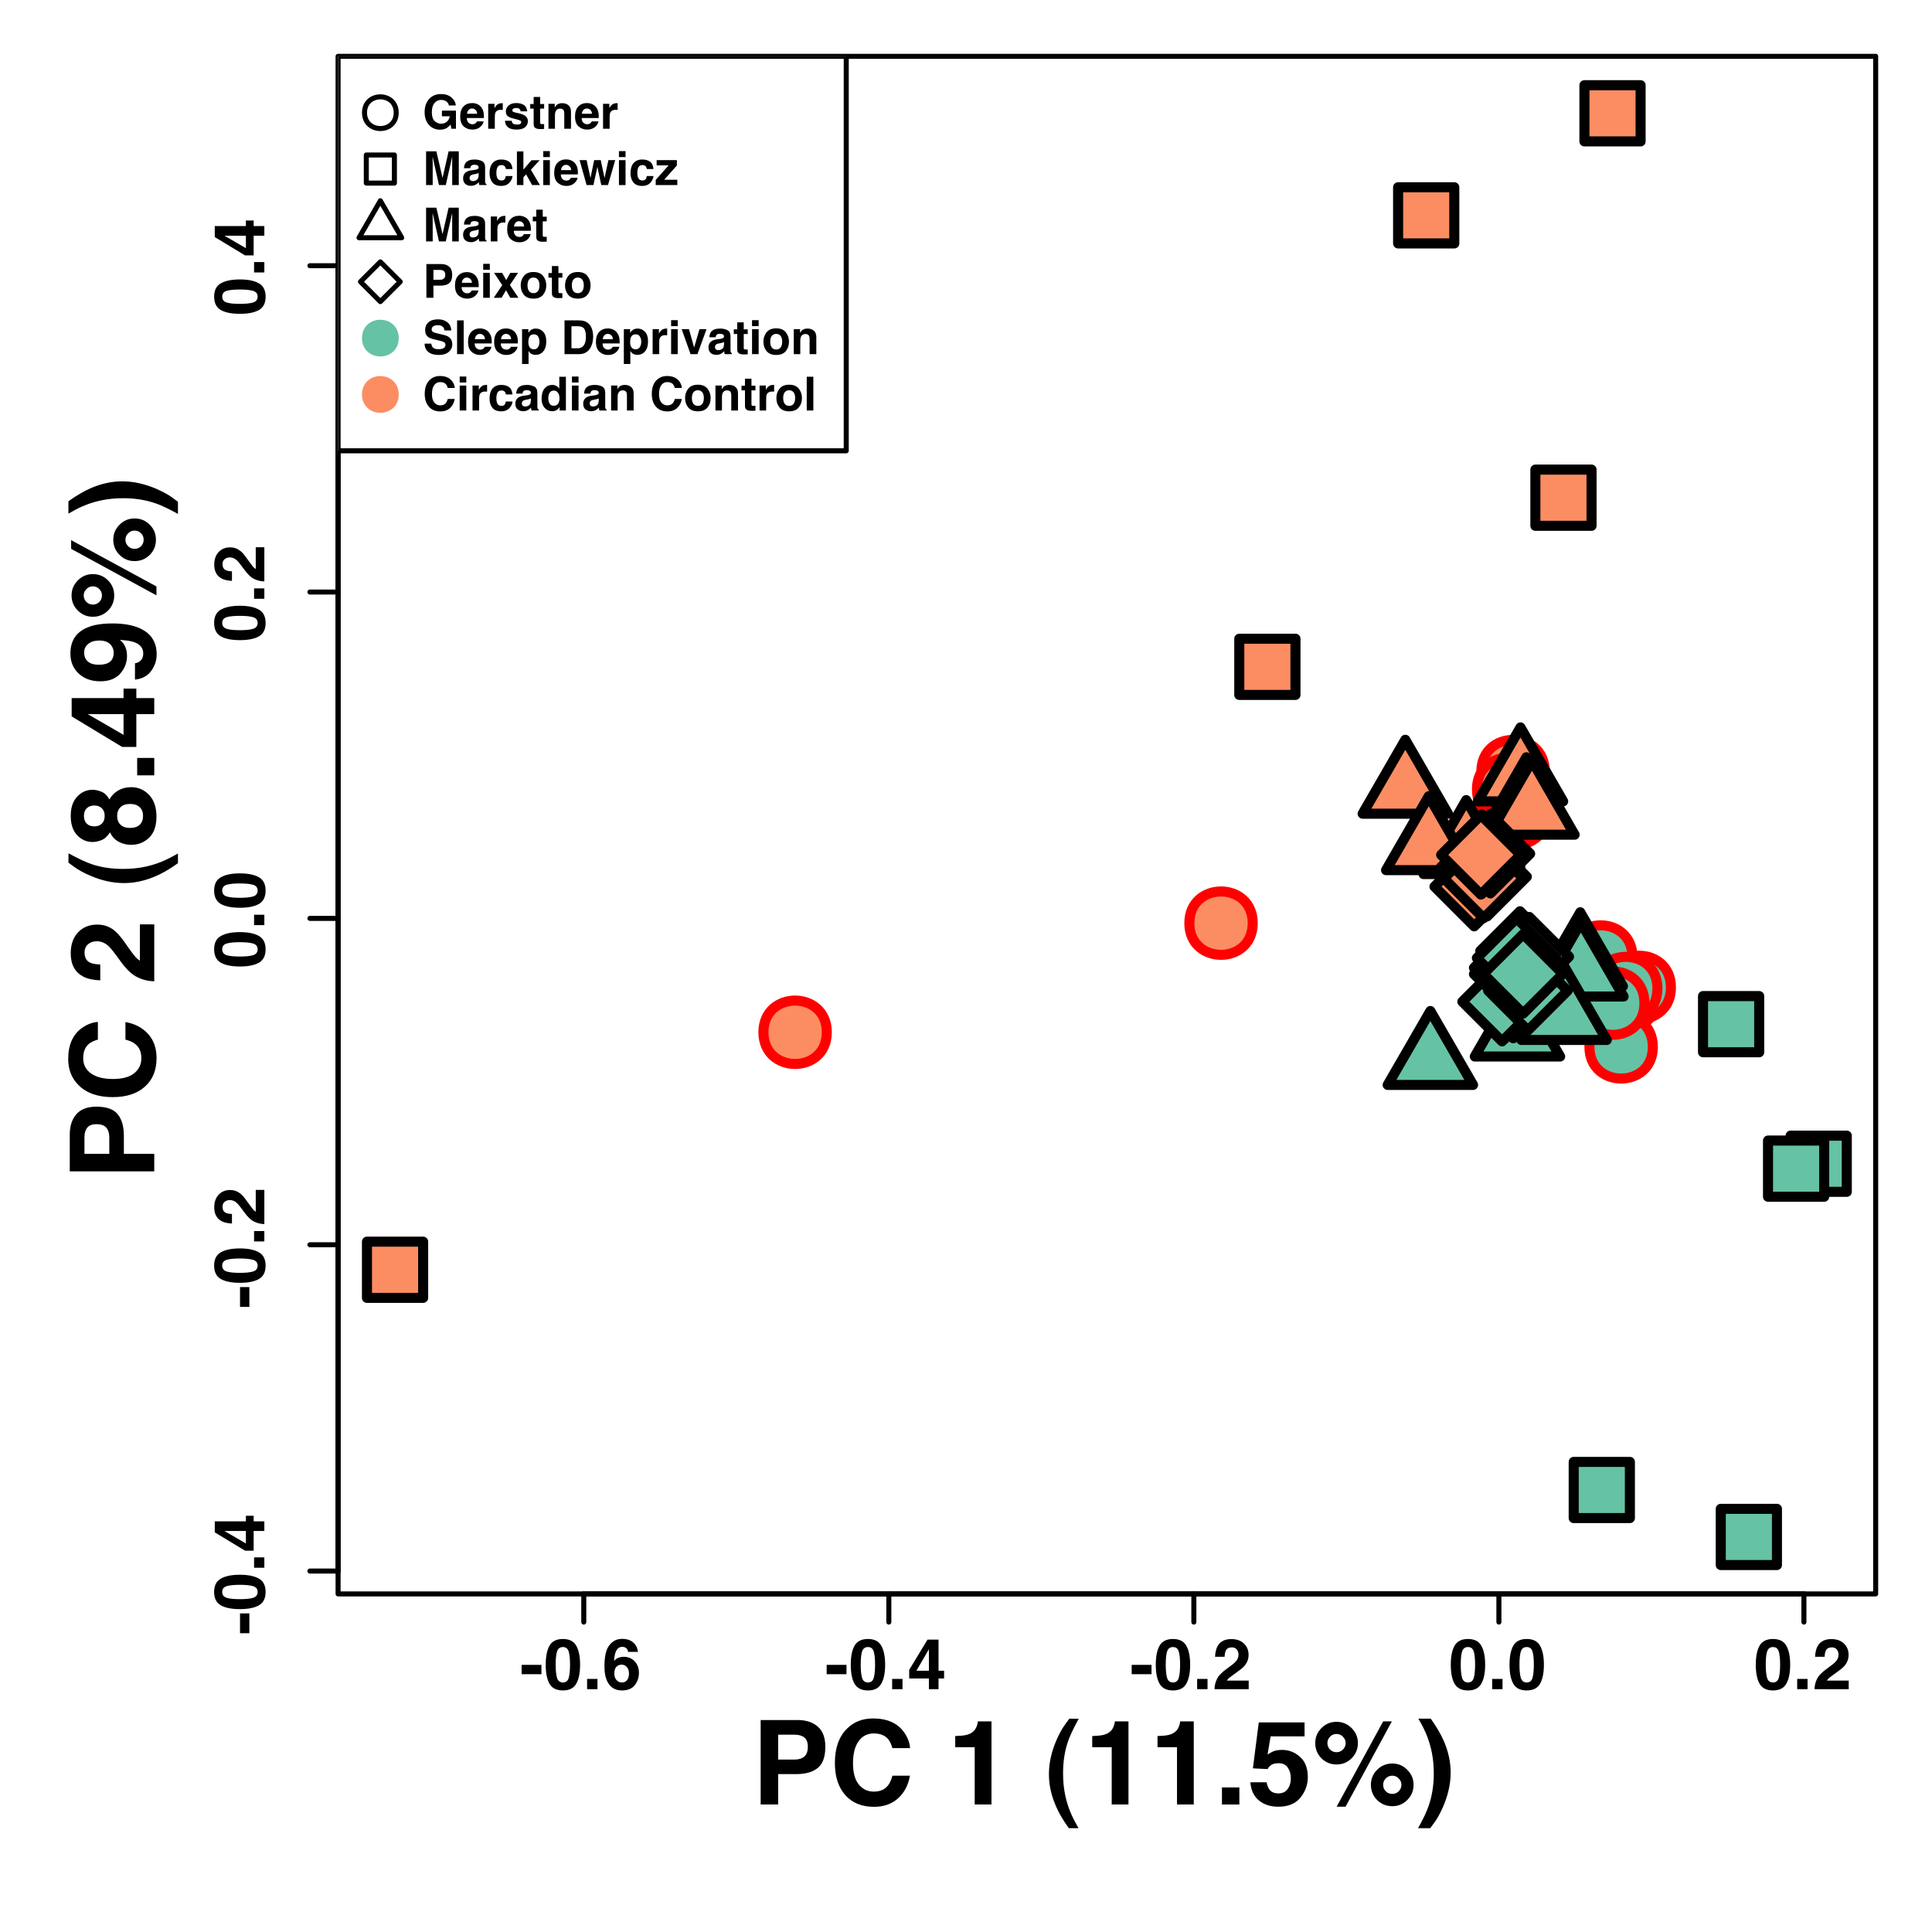 <?xml version="1.0" encoding="UTF-8"?>
<svg xmlns="http://www.w3.org/2000/svg" xmlns:xlink="http://www.w3.org/1999/xlink" width="288pt" height="288pt" viewBox="0 0 288 288" version="1.1">
<defs>
<g>
<symbol overflow="visible" id="glyph0-0">
<path style="stroke:none;" d="M 0.797 0 L 0.797 -7.562 L 6.875 -7.562 L 6.875 0 Z M 5.938 -0.938 L 5.938 -6.609 L 1.734 -6.609 L 1.734 -0.938 Z M 5.938 -0.938 "/>
</symbol>
<symbol overflow="visible" id="glyph0-1">
<path style="stroke:none;" d="M 0.234 -3.625 L 3.188 -3.625 L 3.188 -2.234 L 0.234 -2.234 Z M 0.234 -3.625 "/>
</symbol>
<symbol overflow="visible" id="glyph0-2">
<path style="stroke:none;" d="M 1.812 -3.641 C 1.812 -2.785 1.879 -2.129 2.016 -1.672 C 2.16 -1.223 2.453 -1 2.891 -1 C 3.328 -1 3.613 -1.223 3.75 -1.672 C 3.883 -2.129 3.953 -2.785 3.953 -3.641 C 3.953 -4.535 3.883 -5.195 3.75 -5.625 C 3.613 -6.062 3.328 -6.281 2.891 -6.281 C 2.453 -6.281 2.16 -6.062 2.016 -5.625 C 1.879 -5.195 1.812 -4.535 1.812 -3.641 Z M 2.891 -7.484 C 3.836 -7.484 4.5 -7.148 4.875 -6.484 C 5.258 -5.816 5.453 -4.867 5.453 -3.641 C 5.453 -2.422 5.258 -1.477 4.875 -0.812 C 4.5 -0.145 3.836 0.188 2.891 0.188 C 1.941 0.188 1.273 -0.145 0.891 -0.812 C 0.516 -1.477 0.328 -2.422 0.328 -3.641 C 0.328 -4.867 0.516 -5.816 0.891 -6.484 C 1.273 -7.148 1.941 -7.484 2.891 -7.484 Z M 2.891 -7.484 "/>
</symbol>
<symbol overflow="visible" id="glyph0-3">
<path style="stroke:none;" d="M 0.656 -1.531 L 2.203 -1.531 L 2.203 0 L 0.656 0 Z M 0.656 -1.531 "/>
</symbol>
<symbol overflow="visible" id="glyph0-4">
<path style="stroke:none;" d="M 1.797 -2.359 C 1.797 -1.953 1.898 -1.625 2.109 -1.375 C 2.328 -1.125 2.602 -1 2.938 -1 C 3.258 -1 3.516 -1.117 3.703 -1.359 C 3.891 -1.609 3.984 -1.926 3.984 -2.312 C 3.984 -2.75 3.875 -3.082 3.656 -3.312 C 3.445 -3.539 3.191 -3.656 2.891 -3.656 C 2.641 -3.656 2.414 -3.582 2.219 -3.438 C 1.938 -3.207 1.797 -2.848 1.797 -2.359 Z M 3.844 -5.562 C 3.844 -5.688 3.801 -5.816 3.719 -5.953 C 3.551 -6.191 3.312 -6.312 3 -6.312 C 2.52 -6.312 2.18 -6.039 1.984 -5.5 C 1.867 -5.207 1.797 -4.773 1.766 -4.203 C 1.941 -4.422 2.148 -4.578 2.391 -4.672 C 2.629 -4.773 2.898 -4.828 3.203 -4.828 C 3.867 -4.828 4.41 -4.602 4.828 -4.156 C 5.254 -3.707 5.469 -3.133 5.469 -2.438 C 5.469 -1.738 5.258 -1.125 4.844 -0.594 C 4.426 -0.07 3.785 0.188 2.922 0.188 C 1.984 0.188 1.289 -0.203 0.844 -0.984 C 0.5 -1.586 0.328 -2.375 0.328 -3.344 C 0.328 -3.914 0.352 -4.379 0.406 -4.734 C 0.488 -5.367 0.648 -5.895 0.891 -6.312 C 1.109 -6.664 1.391 -6.953 1.734 -7.172 C 2.078 -7.391 2.488 -7.5 2.969 -7.5 C 3.656 -7.5 4.203 -7.32 4.609 -6.969 C 5.023 -6.613 5.258 -6.145 5.312 -5.562 Z M 3.844 -5.562 "/>
</symbol>
<symbol overflow="visible" id="glyph0-5">
<path style="stroke:none;" d="M 5.484 -1.594 L 4.656 -1.594 L 4.656 0 L 3.219 0 L 3.219 -1.594 L 0.281 -1.594 L 0.281 -2.875 L 3.016 -7.391 L 4.656 -7.391 L 4.656 -2.75 L 5.484 -2.75 Z M 3.219 -2.75 L 3.219 -5.953 L 1.359 -2.75 Z M 3.219 -2.75 "/>
</symbol>
<symbol overflow="visible" id="glyph0-6">
<path style="stroke:none;" d="M 0.328 0 C 0.336 -0.531 0.453 -1.02 0.672 -1.469 C 0.879 -1.957 1.367 -2.477 2.141 -3.031 C 2.816 -3.52 3.254 -3.867 3.453 -4.078 C 3.754 -4.398 3.906 -4.754 3.906 -5.141 C 3.906 -5.453 3.816 -5.711 3.641 -5.922 C 3.473 -6.129 3.227 -6.234 2.906 -6.234 C 2.457 -6.234 2.156 -6.066 2 -5.734 C 1.906 -5.547 1.848 -5.242 1.828 -4.828 L 0.406 -4.828 C 0.438 -5.453 0.551 -5.961 0.75 -6.359 C 1.145 -7.098 1.836 -7.469 2.828 -7.469 C 3.617 -7.469 4.242 -7.25 4.703 -6.812 C 5.172 -6.375 5.406 -5.801 5.406 -5.094 C 5.406 -4.539 5.238 -4.051 4.906 -3.625 C 4.695 -3.332 4.344 -3.016 3.844 -2.672 L 3.266 -2.25 C 2.898 -1.988 2.648 -1.801 2.516 -1.688 C 2.379 -1.57 2.266 -1.438 2.172 -1.281 L 5.422 -1.281 L 5.422 0 Z M 0.328 0 "/>
</symbol>
<symbol overflow="visible" id="glyph1-0">
<path style="stroke:none;" d="M 0 -0.797 L -7.562 -0.797 L -7.562 -6.875 L 0 -6.875 Z M -0.938 -5.938 L -6.609 -5.938 L -6.609 -1.734 L -0.938 -1.734 Z M -0.938 -5.938 "/>
</symbol>
<symbol overflow="visible" id="glyph1-1">
<path style="stroke:none;" d="M -3.625 -0.234 L -3.625 -3.188 L -2.234 -3.188 L -2.234 -0.234 Z M -3.625 -0.234 "/>
</symbol>
<symbol overflow="visible" id="glyph1-2">
<path style="stroke:none;" d="M -3.641 -1.812 C -2.785 -1.812 -2.129 -1.879 -1.672 -2.016 C -1.223 -2.16 -1 -2.453 -1 -2.891 C -1 -3.328 -1.223 -3.613 -1.672 -3.75 C -2.129 -3.883 -2.785 -3.953 -3.641 -3.953 C -4.535 -3.953 -5.195 -3.883 -5.625 -3.75 C -6.062 -3.613 -6.281 -3.328 -6.281 -2.891 C -6.281 -2.453 -6.062 -2.16 -5.625 -2.016 C -5.195 -1.879 -4.535 -1.812 -3.641 -1.812 Z M -7.484 -2.891 C -7.484 -3.836 -7.148 -4.5 -6.484 -4.875 C -5.816 -5.258 -4.867 -5.453 -3.641 -5.453 C -2.422 -5.453 -1.477 -5.258 -0.812 -4.875 C -0.145 -4.5 0.188 -3.836 0.188 -2.891 C 0.188 -1.941 -0.145 -1.273 -0.812 -0.891 C -1.477 -0.516 -2.422 -0.328 -3.641 -0.328 C -4.867 -0.328 -5.816 -0.516 -6.484 -0.891 C -7.148 -1.273 -7.484 -1.941 -7.484 -2.891 Z M -7.484 -2.891 "/>
</symbol>
<symbol overflow="visible" id="glyph1-3">
<path style="stroke:none;" d="M -1.531 -0.656 L -1.531 -2.203 L 0 -2.203 L 0 -0.656 Z M -1.531 -0.656 "/>
</symbol>
<symbol overflow="visible" id="glyph1-4">
<path style="stroke:none;" d="M -1.594 -5.484 L -1.594 -4.656 L 0 -4.656 L 0 -3.219 L -1.594 -3.219 L -1.594 -0.281 L -2.875 -0.281 L -7.391 -3.016 L -7.391 -4.656 L -2.75 -4.656 L -2.75 -5.484 Z M -2.75 -3.219 L -5.953 -3.219 L -2.75 -1.359 Z M -2.75 -3.219 "/>
</symbol>
<symbol overflow="visible" id="glyph1-5">
<path style="stroke:none;" d="M 0 -0.328 C -0.531 -0.336 -1.02 -0.453 -1.469 -0.672 C -1.957 -0.879 -2.477 -1.367 -3.031 -2.141 C -3.52 -2.816 -3.867 -3.254 -4.078 -3.453 C -4.398 -3.754 -4.754 -3.906 -5.141 -3.906 C -5.453 -3.906 -5.711 -3.816 -5.922 -3.641 C -6.129 -3.473 -6.234 -3.227 -6.234 -2.906 C -6.234 -2.457 -6.066 -2.156 -5.734 -2 C -5.547 -1.906 -5.242 -1.848 -4.828 -1.828 L -4.828 -0.406 C -5.453 -0.438 -5.961 -0.551 -6.359 -0.75 C -7.098 -1.145 -7.469 -1.836 -7.469 -2.828 C -7.469 -3.617 -7.25 -4.242 -6.812 -4.703 C -6.375 -5.172 -5.801 -5.406 -5.094 -5.406 C -4.539 -5.406 -4.051 -5.238 -3.625 -4.906 C -3.332 -4.695 -3.016 -4.344 -2.672 -3.844 L -2.25 -3.266 C -1.988 -2.898 -1.801 -2.648 -1.688 -2.516 C -1.57 -2.379 -1.438 -2.266 -1.281 -2.172 L -1.281 -5.422 L 0 -5.422 Z M 0 -0.328 "/>
</symbol>
<symbol overflow="visible" id="glyph2-0">
<path style="stroke:none;" d="M 1.312 0 L 1.312 -12.594 L 11.453 -12.594 L 11.453 0 Z M 9.891 -1.578 L 9.891 -11.016 L 2.891 -11.016 L 2.891 -1.578 Z M 9.891 -1.578 "/>
</symbol>
<symbol overflow="visible" id="glyph2-1">
<path style="stroke:none;" d="M 8.422 -8.594 C 8.422 -9.25 8.25 -9.711 7.906 -9.984 C 7.562 -10.266 7.078 -10.406 6.453 -10.406 L 4 -10.406 L 4 -6.703 L 6.453 -6.703 C 7.078 -6.703 7.562 -6.852 7.906 -7.156 C 8.25 -7.457 8.422 -7.938 8.422 -8.594 Z M 11.031 -8.609 C 11.031 -7.117 10.656 -6.066 9.906 -5.453 C 9.156 -4.836 8.082 -4.531 6.688 -4.531 L 4 -4.531 L 4 0 L 1.391 0 L 1.391 -12.594 L 6.875 -12.594 C 8.145 -12.594 9.156 -12.266 9.906 -11.609 C 10.656 -10.961 11.031 -9.961 11.031 -8.609 Z M 11.031 -8.609 "/>
</symbol>
<symbol overflow="visible" id="glyph2-2">
<path style="stroke:none;" d="M 0.781 -6.188 C 0.781 -8.395 1.375 -10.094 2.562 -11.281 C 3.582 -12.312 4.883 -12.828 6.469 -12.828 C 8.582 -12.828 10.129 -12.133 11.109 -10.75 C 11.648 -9.969 11.941 -9.188 11.984 -8.406 L 9.359 -8.406 C 9.18 -9.008 8.961 -9.461 8.703 -9.766 C 8.223 -10.316 7.516 -10.594 6.578 -10.594 C 5.617 -10.594 4.863 -10.203 4.312 -9.422 C 3.758 -8.648 3.484 -7.562 3.484 -6.156 C 3.484 -4.738 3.773 -3.676 4.359 -2.969 C 4.941 -2.27 5.68 -1.922 6.578 -1.922 C 7.504 -1.922 8.207 -2.223 8.688 -2.828 C 8.957 -3.148 9.18 -3.641 9.359 -4.297 L 11.969 -4.297 C 11.738 -2.922 11.156 -1.801 10.219 -0.938 C 9.281 -0.082 8.078 0.344 6.609 0.344 C 4.797 0.344 3.375 -0.234 2.344 -1.391 C 1.301 -2.555 0.781 -4.156 0.781 -6.188 Z M 6.391 -12.984 Z M 6.391 -12.984 "/>
</symbol>
<symbol overflow="visible" id="glyph2-3">
<path style="stroke:none;" d=""/>
</symbol>
<symbol overflow="visible" id="glyph2-4">
<path style="stroke:none;" d="M 1.219 -8.547 L 1.219 -10.203 C 1.977 -10.234 2.516 -10.285 2.828 -10.359 C 3.316 -10.461 3.719 -10.676 4.031 -11 C 4.238 -11.227 4.395 -11.523 4.5 -11.891 C 4.562 -12.117 4.594 -12.285 4.594 -12.391 L 6.625 -12.391 L 6.625 0 L 4.125 0 L 4.125 -8.547 Z M 1.219 -8.547 "/>
</symbol>
<symbol overflow="visible" id="glyph2-5">
<path style="stroke:none;" d="M 0.594 -4.5 C 0.594 -6.164 0.961 -7.852 1.703 -9.562 C 2.109 -10.508 2.551 -11.312 3.031 -11.969 L 3.641 -12.797 L 5.031 -12.781 C 4.238 -11.332 3.703 -10.191 3.422 -9.359 C 2.941 -7.953 2.703 -6.383 2.703 -4.656 C 2.703 -3.539 2.797 -2.516 2.984 -1.578 C 3.266 -0.129 3.766 1.254 4.484 2.578 L 5 3.531 L 3.562 3.531 C 2.633 2.258 1.93 1.016 1.453 -0.203 C 0.879 -1.629 0.594 -3.062 0.594 -4.5 Z M 0.594 -4.5 "/>
</symbol>
<symbol overflow="visible" id="glyph2-6">
<path style="stroke:none;" d="M 1.094 -2.547 L 3.688 -2.547 L 3.688 0 L 1.094 0 Z M 1.094 -2.547 "/>
</symbol>
<symbol overflow="visible" id="glyph2-7">
<path style="stroke:none;" d="M 2.891 -3.312 C 2.984 -2.781 3.164 -2.367 3.438 -2.078 C 3.719 -1.797 4.117 -1.656 4.641 -1.656 C 5.242 -1.656 5.703 -1.867 6.016 -2.297 C 6.336 -2.723 6.5 -3.254 6.5 -3.891 C 6.5 -4.523 6.348 -5.062 6.047 -5.5 C 5.754 -5.938 5.297 -6.156 4.672 -6.156 C 4.367 -6.156 4.109 -6.117 3.891 -6.047 C 3.516 -5.91 3.227 -5.656 3.031 -5.281 L 0.844 -5.391 L 1.719 -12.234 L 8.547 -12.234 L 8.547 -10.156 L 3.484 -10.156 L 3.031 -7.453 C 3.406 -7.691 3.695 -7.852 3.906 -7.938 C 4.258 -8.07 4.691 -8.141 5.203 -8.141 C 6.223 -8.141 7.113 -7.789 7.875 -7.094 C 8.645 -6.406 9.031 -5.406 9.031 -4.094 C 9.031 -2.945 8.66 -1.922 7.922 -1.016 C 7.191 -0.117 6.094 0.328 4.625 0.328 C 3.445 0.328 2.477 0.008 1.719 -0.625 C 0.969 -1.258 0.551 -2.156 0.469 -3.312 Z M 2.891 -3.312 "/>
</symbol>
<symbol overflow="visible" id="glyph2-8">
<path style="stroke:none;" d="M 3.578 -7.797 C 3.953 -7.797 4.27 -7.926 4.531 -8.188 C 4.801 -8.457 4.938 -8.781 4.938 -9.156 C 4.938 -9.531 4.801 -9.848 4.531 -10.109 C 4.27 -10.379 3.953 -10.516 3.578 -10.516 C 3.203 -10.516 2.879 -10.379 2.609 -10.109 C 2.348 -9.848 2.219 -9.531 2.219 -9.156 C 2.219 -8.781 2.348 -8.457 2.609 -8.188 C 2.879 -7.926 3.203 -7.797 3.578 -7.797 Z M 6.766 -9.156 C 6.766 -8.27 6.453 -7.516 5.828 -6.891 C 5.211 -6.273 4.461 -5.969 3.578 -5.969 C 2.703 -5.969 1.953 -6.273 1.328 -6.891 C 0.711 -7.516 0.406 -8.27 0.406 -9.156 C 0.406 -10.031 0.711 -10.773 1.328 -11.391 C 1.953 -12.016 2.703 -12.328 3.578 -12.328 C 4.453 -12.328 5.203 -12.016 5.828 -11.391 C 6.453 -10.773 6.766 -10.031 6.766 -9.156 Z M 13.25 -2.938 C 13.25 -3.312 13.113 -3.629 12.844 -3.891 C 12.582 -4.16 12.266 -4.297 11.891 -4.297 C 11.516 -4.297 11.191 -4.16 10.922 -3.891 C 10.66 -3.629 10.531 -3.312 10.531 -2.938 C 10.531 -2.551 10.66 -2.227 10.922 -1.969 C 11.191 -1.707 11.516 -1.578 11.891 -1.578 C 12.266 -1.578 12.582 -1.707 12.844 -1.969 C 13.113 -2.227 13.25 -2.551 13.25 -2.938 Z M 15.062 -2.938 C 15.062 -2.051 14.75 -1.297 14.125 -0.672 C 13.508 -0.055 12.766 0.25 11.891 0.25 C 11.004 0.25 10.25 -0.055 9.625 -0.672 C 9.008 -1.297 8.703 -2.051 8.703 -2.938 C 8.703 -3.812 9.008 -4.555 9.625 -5.172 C 10.25 -5.797 11.004 -6.109 11.891 -6.109 C 12.766 -6.109 13.508 -5.797 14.125 -5.172 C 14.75 -4.555 15.062 -3.812 15.062 -2.938 Z M 10.531 -12.391 L 11.828 -12.391 L 4.922 0.328 L 3.594 0.328 Z M 10.531 -12.391 "/>
</symbol>
<symbol overflow="visible" id="glyph2-9">
<path style="stroke:none;" d="M 2.062 -12.797 C 2.926 -11.586 3.582 -10.461 4.031 -9.422 C 4.695 -7.879 5.031 -6.328 5.031 -4.766 C 5.031 -3.055 4.633 -1.312 3.844 0.469 C 3.395 1.457 2.977 2.203 2.594 2.703 L 1.984 3.531 L 0.172 3.531 C 0.93 2.176 1.457 1.066 1.75 0.203 C 2.258 -1.266 2.516 -2.867 2.516 -4.609 C 2.516 -5.734 2.422 -6.766 2.234 -7.703 C 1.953 -9.148 1.457 -10.531 0.75 -11.844 L 0.219 -12.797 Z M 2.062 -12.797 "/>
</symbol>
<symbol overflow="visible" id="glyph3-0">
<path style="stroke:none;" d="M 0 -1.312 L -12.594 -1.312 L -12.594 -11.453 L 0 -11.453 Z M -1.578 -9.891 L -11.016 -9.891 L -11.016 -2.891 L -1.578 -2.891 Z M -1.578 -9.891 "/>
</symbol>
<symbol overflow="visible" id="glyph3-1">
<path style="stroke:none;" d="M -8.594 -8.422 C -9.25 -8.422 -9.711 -8.25 -9.984 -7.906 C -10.266 -7.562 -10.406 -7.078 -10.406 -6.453 L -10.406 -4 L -6.703 -4 L -6.703 -6.453 C -6.703 -7.078 -6.852 -7.562 -7.156 -7.906 C -7.457 -8.25 -7.938 -8.422 -8.594 -8.422 Z M -8.609 -11.031 C -7.117 -11.031 -6.066 -10.656 -5.453 -9.906 C -4.836 -9.156 -4.531 -8.082 -4.531 -6.688 L -4.531 -4 L 0 -4 L 0 -1.391 L -12.594 -1.391 L -12.594 -6.875 C -12.594 -8.145 -12.266 -9.156 -11.609 -9.906 C -10.961 -10.656 -9.961 -11.031 -8.609 -11.031 Z M -8.609 -11.031 "/>
</symbol>
<symbol overflow="visible" id="glyph3-2">
<path style="stroke:none;" d="M -6.188 -0.781 C -8.395 -0.781 -10.094 -1.375 -11.281 -2.562 C -12.312 -3.582 -12.828 -4.883 -12.828 -6.469 C -12.828 -8.582 -12.133 -10.129 -10.75 -11.109 C -9.969 -11.648 -9.188 -11.941 -8.406 -11.984 L -8.406 -9.359 C -9.008 -9.18 -9.461 -8.961 -9.766 -8.703 C -10.316 -8.223 -10.594 -7.516 -10.594 -6.578 C -10.594 -5.617 -10.203 -4.863 -9.422 -4.312 C -8.648 -3.758 -7.562 -3.484 -6.156 -3.484 C -4.738 -3.484 -3.676 -3.773 -2.969 -4.359 C -2.27 -4.941 -1.922 -5.68 -1.922 -6.578 C -1.922 -7.504 -2.223 -8.207 -2.828 -8.688 C -3.148 -8.957 -3.641 -9.18 -4.297 -9.359 L -4.297 -11.969 C -2.922 -11.738 -1.801 -11.156 -0.938 -10.219 C -0.082 -9.281 0.344 -8.078 0.344 -6.609 C 0.344 -4.797 -0.234 -3.375 -1.391 -2.344 C -2.555 -1.301 -4.156 -0.781 -6.188 -0.781 Z M -12.984 -6.391 Z M -12.984 -6.391 "/>
</symbol>
<symbol overflow="visible" id="glyph3-3">
<path style="stroke:none;" d=""/>
</symbol>
<symbol overflow="visible" id="glyph3-4">
<path style="stroke:none;" d="M 0 -0.547 C -0.883 -0.566 -1.695 -0.758 -2.438 -1.125 C -3.258 -1.469 -4.133 -2.285 -5.062 -3.578 C -5.863 -4.703 -6.438 -5.43 -6.781 -5.766 C -7.32 -6.266 -7.914 -6.516 -8.562 -6.516 C -9.082 -6.516 -9.516 -6.367 -9.859 -6.078 C -10.211 -5.785 -10.391 -5.375 -10.391 -4.844 C -10.391 -4.094 -10.113 -3.586 -9.562 -3.328 C -9.238 -3.172 -8.734 -3.078 -8.047 -3.047 L -8.047 -0.688 C -9.098 -0.727 -9.945 -0.914 -10.594 -1.25 C -11.832 -1.906 -12.453 -3.062 -12.453 -4.719 C -12.453 -6.031 -12.086 -7.07 -11.359 -7.844 C -10.629 -8.613 -9.672 -9 -8.484 -9 C -7.555 -9 -6.738 -8.727 -6.031 -8.188 C -5.562 -7.82 -5.035 -7.234 -4.453 -6.422 L -3.766 -5.438 C -3.328 -4.832 -3.008 -4.414 -2.812 -4.188 C -2.625 -3.969 -2.398 -3.781 -2.141 -3.625 L -2.141 -9.031 L 0 -9.031 Z M 0 -0.547 "/>
</symbol>
<symbol overflow="visible" id="glyph3-5">
<path style="stroke:none;" d="M -4.5 -0.594 C -6.164 -0.594 -7.852 -0.961 -9.562 -1.703 C -10.508 -2.109 -11.312 -2.551 -11.969 -3.031 L -12.797 -3.641 L -12.781 -5.031 C -11.332 -4.238 -10.191 -3.703 -9.359 -3.422 C -7.953 -2.941 -6.383 -2.703 -4.656 -2.703 C -3.539 -2.703 -2.516 -2.797 -1.578 -2.984 C -0.129 -3.266 1.254 -3.766 2.578 -4.484 L 3.531 -5 L 3.531 -3.562 C 2.258 -2.633 1.016 -1.93 -0.203 -1.453 C -1.629 -0.879 -3.062 -0.594 -4.5 -0.594 Z M -4.5 -0.594 "/>
</symbol>
<symbol overflow="visible" id="glyph3-6">
<path style="stroke:none;" d="M -3.594 -2.984 C -2.988 -2.984 -2.516 -3.141 -2.172 -3.453 C -1.836 -3.773 -1.672 -4.219 -1.672 -4.781 C -1.672 -5.332 -1.836 -5.766 -2.172 -6.078 C -2.516 -6.398 -2.988 -6.562 -3.594 -6.562 C -4.227 -6.562 -4.707 -6.398 -5.031 -6.078 C -5.363 -5.754 -5.531 -5.32 -5.531 -4.781 C -5.531 -4.227 -5.363 -3.789 -5.031 -3.469 C -4.707 -3.145 -4.227 -2.984 -3.594 -2.984 Z M -3.438 -0.469 C -4.133 -0.469 -4.766 -0.625 -5.328 -0.938 C -5.891 -1.25 -6.312 -1.711 -6.594 -2.328 C -6.988 -1.723 -7.422 -1.332 -7.891 -1.156 C -8.359 -0.977 -8.789 -0.891 -9.188 -0.891 C -10.094 -0.891 -10.863 -1.227 -11.5 -1.906 C -12.133 -2.582 -12.453 -3.539 -12.453 -4.781 C -12.453 -6.008 -12.133 -6.961 -11.5 -7.641 C -10.863 -8.328 -10.094 -8.672 -9.188 -8.672 C -8.789 -8.672 -8.359 -8.578 -7.891 -8.391 C -7.422 -8.211 -7.02 -7.828 -6.688 -7.234 C -6.344 -7.836 -5.891 -8.289 -5.328 -8.594 C -4.766 -8.906 -4.133 -9.062 -3.438 -9.062 C -2.395 -9.062 -1.504 -8.676 -0.766 -7.906 C -0.035 -7.133 0.328 -6.055 0.328 -4.672 C 0.328 -3.285 -0.035 -2.238 -0.766 -1.531 C -1.504 -0.82 -2.395 -0.469 -3.438 -0.469 Z M -8.922 -3.219 C -8.473 -3.219 -8.102 -3.352 -7.812 -3.625 C -7.531 -3.906 -7.391 -4.289 -7.391 -4.781 C -7.391 -5.27 -7.531 -5.648 -7.812 -5.922 C -8.102 -6.191 -8.473 -6.328 -8.922 -6.328 C -9.41 -6.328 -9.789 -6.191 -10.062 -5.922 C -10.344 -5.648 -10.484 -5.27 -10.484 -4.781 C -10.484 -4.289 -10.344 -3.906 -10.062 -3.625 C -9.789 -3.352 -9.41 -3.219 -8.922 -3.219 Z M -8.922 -3.219 "/>
</symbol>
<symbol overflow="visible" id="glyph3-7">
<path style="stroke:none;" d="M -2.547 -1.094 L -2.547 -3.688 L 0 -3.688 L 0 -1.094 Z M -2.547 -1.094 "/>
</symbol>
<symbol overflow="visible" id="glyph3-8">
<path style="stroke:none;" d="M -2.672 -9.156 L -2.672 -7.75 L 0 -7.75 L 0 -5.359 L -2.672 -5.359 L -2.672 -0.469 L -4.797 -0.469 L -12.312 -5.016 L -12.312 -7.75 L -4.578 -7.75 L -4.578 -9.156 Z M -4.578 -5.359 L -9.922 -5.359 L -4.578 -2.266 Z M -4.578 -5.359 "/>
</symbol>
<symbol overflow="visible" id="glyph3-9">
<path style="stroke:none;" d="M -8.031 -0.516 C -9.352 -0.516 -10.426 -0.895 -11.25 -1.656 C -12.082 -2.426 -12.5 -3.426 -12.5 -4.656 C -12.5 -6.539 -11.66 -7.832 -9.984 -8.531 C -9.047 -8.938 -7.801 -9.141 -6.25 -9.141 C -4.75 -9.141 -3.5 -8.945 -2.5 -8.562 C -0.594 -7.832 0.359 -6.492 0.359 -4.547 C 0.359 -3.617 0.082 -2.785 -0.469 -2.047 C -1.02 -1.305 -1.82 -0.879 -2.875 -0.766 L -2.875 -3.203 C -2.508 -3.254 -2.211 -3.406 -1.984 -3.656 C -1.754 -3.906 -1.641 -4.238 -1.641 -4.656 C -1.641 -5.457 -2.082 -6.02 -2.969 -6.344 C -3.457 -6.52 -4.176 -6.633 -5.125 -6.688 C -4.844 -6.457 -4.629 -6.219 -4.484 -5.969 C -4.203 -5.52 -4.062 -4.961 -4.062 -4.297 C -4.062 -3.305 -4.398 -2.426 -5.078 -1.656 C -5.766 -0.895 -6.75 -0.516 -8.031 -0.516 Z M -6.047 -4.812 C -6.047 -5.156 -6.145 -5.473 -6.344 -5.766 C -6.695 -6.316 -7.305 -6.594 -8.172 -6.594 C -8.879 -6.594 -9.438 -6.426 -9.844 -6.094 C -10.25 -5.77 -10.453 -5.328 -10.453 -4.766 C -10.453 -4.348 -10.336 -3.988 -10.109 -3.688 C -9.742 -3.219 -9.125 -2.984 -8.25 -2.984 C -7.52 -2.984 -6.969 -3.133 -6.594 -3.438 C -6.227 -3.738 -6.047 -4.195 -6.047 -4.812 Z M -6.047 -4.812 "/>
</symbol>
<symbol overflow="visible" id="glyph3-10">
<path style="stroke:none;" d="M -7.797 -3.578 C -7.797 -3.953 -7.926 -4.27 -8.188 -4.531 C -8.457 -4.801 -8.781 -4.938 -9.156 -4.938 C -9.531 -4.938 -9.848 -4.801 -10.109 -4.531 C -10.379 -4.27 -10.516 -3.953 -10.516 -3.578 C -10.516 -3.203 -10.379 -2.879 -10.109 -2.609 C -9.848 -2.348 -9.531 -2.219 -9.156 -2.219 C -8.781 -2.219 -8.457 -2.348 -8.188 -2.609 C -7.926 -2.879 -7.797 -3.203 -7.797 -3.578 Z M -9.156 -6.766 C -8.27 -6.766 -7.516 -6.453 -6.891 -5.828 C -6.273 -5.211 -5.969 -4.461 -5.969 -3.578 C -5.969 -2.703 -6.273 -1.953 -6.891 -1.328 C -7.516 -0.711 -8.27 -0.406 -9.156 -0.406 C -10.031 -0.406 -10.773 -0.711 -11.391 -1.328 C -12.016 -1.953 -12.328 -2.703 -12.328 -3.578 C -12.328 -4.453 -12.016 -5.203 -11.391 -5.828 C -10.773 -6.453 -10.031 -6.766 -9.156 -6.766 Z M -2.938 -13.25 C -3.312 -13.25 -3.629 -13.113 -3.891 -12.844 C -4.16 -12.582 -4.297 -12.266 -4.297 -11.891 C -4.297 -11.516 -4.16 -11.191 -3.891 -10.922 C -3.629 -10.66 -3.312 -10.531 -2.938 -10.531 C -2.551 -10.531 -2.227 -10.66 -1.969 -10.922 C -1.707 -11.191 -1.578 -11.516 -1.578 -11.891 C -1.578 -12.266 -1.707 -12.582 -1.969 -12.844 C -2.227 -13.113 -2.551 -13.25 -2.938 -13.25 Z M -2.938 -15.062 C -2.051 -15.062 -1.297 -14.75 -0.672 -14.125 C -0.055 -13.508 0.25 -12.766 0.25 -11.891 C 0.25 -11.004 -0.055 -10.25 -0.672 -9.625 C -1.297 -9.008 -2.051 -8.703 -2.938 -8.703 C -3.812 -8.703 -4.555 -9.008 -5.172 -9.625 C -5.797 -10.25 -6.109 -11.004 -6.109 -11.891 C -6.109 -12.766 -5.797 -13.508 -5.172 -14.125 C -4.555 -14.75 -3.812 -15.062 -2.938 -15.062 Z M -12.391 -10.531 L -12.391 -11.828 L 0.328 -4.922 L 0.328 -3.594 Z M -12.391 -10.531 "/>
</symbol>
<symbol overflow="visible" id="glyph3-11">
<path style="stroke:none;" d="M -12.797 -2.062 C -11.586 -2.926 -10.461 -3.582 -9.422 -4.031 C -7.879 -4.695 -6.328 -5.031 -4.766 -5.031 C -3.055 -5.031 -1.312 -4.633 0.469 -3.844 C 1.457 -3.395 2.203 -2.977 2.703 -2.594 L 3.531 -1.984 L 3.531 -0.172 C 2.176 -0.93 1.066 -1.457 0.203 -1.75 C -1.266 -2.258 -2.867 -2.516 -4.609 -2.516 C -5.734 -2.516 -6.766 -2.422 -7.703 -2.234 C -9.148 -1.953 -10.531 -1.457 -11.844 -0.75 L -12.797 -0.219 Z M -12.797 -2.062 "/>
</symbol>
<symbol overflow="visible" id="glyph4-0">
<path style="stroke:none;" d="M 0.531 0 L 0.531 -5.031 L 4.578 -5.031 L 4.578 0 Z M 3.953 -0.625 L 3.953 -4.406 L 1.156 -4.406 L 1.156 -0.625 Z M 3.953 -0.625 "/>
</symbol>
<symbol overflow="visible" id="glyph4-1">
<path style="stroke:none;" d="M 3.922 -3.469 C 3.836 -3.812 3.645 -4.051 3.344 -4.188 C 3.164 -4.258 2.973 -4.297 2.766 -4.297 C 2.359 -4.297 2.023 -4.141 1.766 -3.828 C 1.504 -3.523 1.375 -3.066 1.375 -2.453 C 1.375 -1.836 1.516 -1.398 1.797 -1.141 C 2.078 -0.879 2.395 -0.75 2.75 -0.75 C 3.102 -0.75 3.395 -0.852 3.625 -1.062 C 3.852 -1.27 3.992 -1.535 4.047 -1.859 L 2.875 -1.859 L 2.875 -2.703 L 4.969 -2.703 L 4.969 0 L 4.281 0 L 4.172 -0.625 C 3.961 -0.383 3.781 -0.219 3.625 -0.125 C 3.344 0.051 3 0.141 2.594 0.141 C 1.926 0.141 1.379 -0.094 0.953 -0.562 C 0.516 -1.031 0.297 -1.664 0.297 -2.469 C 0.297 -3.281 0.52 -3.938 0.969 -4.438 C 1.414 -4.926 2.008 -5.172 2.75 -5.172 C 3.383 -5.172 3.895 -5.004 4.281 -4.672 C 4.676 -4.348 4.898 -3.945 4.953 -3.469 Z M 2.734 -5.172 Z M 2.734 -5.172 "/>
</symbol>
<symbol overflow="visible" id="glyph4-2">
<path style="stroke:none;" d="M 1.922 -3.016 C 1.703 -3.016 1.531 -2.941 1.406 -2.797 C 1.281 -2.66 1.203 -2.473 1.172 -2.234 L 2.688 -2.234 C 2.664 -2.492 2.582 -2.688 2.438 -2.812 C 2.301 -2.945 2.129 -3.016 1.922 -3.016 Z M 1.922 -3.828 C 2.234 -3.828 2.516 -3.766 2.766 -3.641 C 3.016 -3.523 3.219 -3.344 3.375 -3.094 C 3.52 -2.875 3.613 -2.617 3.656 -2.328 C 3.688 -2.16 3.695 -1.914 3.688 -1.594 L 1.141 -1.594 C 1.148 -1.219 1.27 -0.957 1.5 -0.812 C 1.633 -0.719 1.797 -0.672 1.984 -0.672 C 2.18 -0.672 2.344 -0.727 2.469 -0.844 C 2.539 -0.906 2.602 -0.988 2.656 -1.094 L 3.641 -1.094 C 3.617 -0.875 3.504 -0.648 3.297 -0.422 C 2.973 -0.055 2.523 0.125 1.953 0.125 C 1.484 0.125 1.066 -0.023 0.703 -0.328 C 0.336 -0.641 0.156 -1.141 0.156 -1.828 C 0.156 -2.473 0.316 -2.969 0.641 -3.312 C 0.973 -3.656 1.398 -3.828 1.922 -3.828 Z M 2 -3.828 Z M 2 -3.828 "/>
</symbol>
<symbol overflow="visible" id="glyph4-3">
<path style="stroke:none;" d="M 2.484 -3.812 C 2.492 -3.812 2.504 -3.812 2.516 -3.812 C 2.535 -3.812 2.566 -3.812 2.609 -3.812 L 2.609 -2.812 C 2.547 -2.812 2.488 -2.812 2.438 -2.812 C 2.395 -2.82 2.359 -2.828 2.328 -2.828 C 1.93 -2.828 1.664 -2.695 1.531 -2.438 C 1.457 -2.301 1.422 -2.082 1.422 -1.781 L 1.422 0 L 0.438 0 L 0.438 -3.719 L 1.375 -3.719 L 1.375 -3.078 C 1.52 -3.328 1.648 -3.492 1.766 -3.578 C 1.953 -3.734 2.191 -3.812 2.484 -3.812 Z M 2.484 -3.812 "/>
</symbol>
<symbol overflow="visible" id="glyph4-4">
<path style="stroke:none;" d="M 1.219 -1.188 C 1.238 -1.02 1.281 -0.898 1.344 -0.828 C 1.469 -0.691 1.691 -0.625 2.016 -0.625 C 2.203 -0.625 2.352 -0.648 2.469 -0.703 C 2.582 -0.766 2.641 -0.852 2.641 -0.969 C 2.641 -1.07 2.594 -1.156 2.5 -1.219 C 2.414 -1.27 2.078 -1.367 1.484 -1.516 C 1.066 -1.617 0.77 -1.75 0.594 -1.906 C 0.426 -2.062 0.344 -2.285 0.344 -2.578 C 0.344 -2.922 0.477 -3.211 0.75 -3.453 C 1.02 -3.703 1.398 -3.828 1.891 -3.828 C 2.348 -3.828 2.723 -3.734 3.016 -3.547 C 3.305 -3.367 3.477 -3.051 3.531 -2.594 L 2.547 -2.594 C 2.535 -2.719 2.5 -2.816 2.438 -2.891 C 2.332 -3.023 2.148 -3.094 1.891 -3.094 C 1.68 -3.094 1.531 -3.055 1.438 -2.984 C 1.352 -2.922 1.312 -2.844 1.312 -2.75 C 1.312 -2.645 1.359 -2.566 1.453 -2.516 C 1.547 -2.461 1.883 -2.375 2.469 -2.25 C 2.852 -2.156 3.145 -2.016 3.344 -1.828 C 3.531 -1.641 3.625 -1.406 3.625 -1.125 C 3.625 -0.758 3.484 -0.457 3.203 -0.219 C 2.93 0.008 2.508 0.125 1.938 0.125 C 1.352 0.125 0.922 0.004 0.641 -0.234 C 0.359 -0.484 0.219 -0.801 0.219 -1.188 Z M 1.953 -3.828 Z M 1.953 -3.828 "/>
</symbol>
<symbol overflow="visible" id="glyph4-5">
<path style="stroke:none;" d="M 0.078 -3 L 0.078 -3.688 L 0.594 -3.688 L 0.594 -4.734 L 1.562 -4.734 L 1.562 -3.688 L 2.156 -3.688 L 2.156 -3 L 1.562 -3 L 1.562 -1.031 C 1.562 -0.875 1.578 -0.773 1.609 -0.734 C 1.648 -0.703 1.77 -0.688 1.969 -0.688 C 2 -0.688 2.031 -0.688 2.062 -0.688 C 2.094 -0.688 2.125 -0.688 2.156 -0.688 L 2.156 0.031 L 1.703 0.047 C 1.242 0.066 0.926 -0.008 0.75 -0.188 C 0.645 -0.301 0.594 -0.473 0.594 -0.703 L 0.594 -3 Z M 0.078 -3 "/>
</symbol>
<symbol overflow="visible" id="glyph4-6">
<path style="stroke:none;" d="M 2.516 -3.812 C 2.898 -3.812 3.211 -3.707 3.453 -3.5 C 3.703 -3.301 3.828 -2.973 3.828 -2.516 L 3.828 0 L 2.828 0 L 2.828 -2.266 C 2.828 -2.461 2.801 -2.613 2.75 -2.719 C 2.656 -2.906 2.473 -3 2.203 -3 C 1.879 -3 1.656 -2.859 1.531 -2.578 C 1.469 -2.43 1.438 -2.242 1.438 -2.016 L 1.438 0 L 0.469 0 L 0.469 -3.719 L 1.406 -3.719 L 1.406 -3.172 C 1.531 -3.367 1.645 -3.508 1.75 -3.594 C 1.957 -3.738 2.211 -3.812 2.516 -3.812 Z M 2.156 -3.828 Z M 2.156 -3.828 "/>
</symbol>
<symbol overflow="visible" id="glyph4-7">
<path style="stroke:none;" d="M 3.875 -5.031 L 5.391 -5.031 L 5.391 0 L 4.406 0 L 4.406 -3.406 C 4.406 -3.508 4.406 -3.645 4.406 -3.812 C 4.406 -3.988 4.406 -4.129 4.406 -4.234 L 3.453 0 L 2.438 0 L 1.484 -4.234 C 1.484 -4.129 1.484 -3.988 1.484 -3.812 C 1.492 -3.645 1.5 -3.508 1.5 -3.406 L 1.5 0 L 0.516 0 L 0.516 -5.031 L 2.047 -5.031 L 2.969 -1.078 Z M 3.875 -5.031 "/>
</symbol>
<symbol overflow="visible" id="glyph4-8">
<path style="stroke:none;" d="M 2.516 -1.812 C 2.453 -1.77 2.391 -1.738 2.328 -1.719 C 2.266 -1.695 2.176 -1.676 2.062 -1.656 L 1.844 -1.609 C 1.633 -1.578 1.488 -1.535 1.406 -1.484 C 1.25 -1.391 1.172 -1.25 1.172 -1.062 C 1.172 -0.895 1.219 -0.773 1.312 -0.703 C 1.406 -0.629 1.52 -0.594 1.656 -0.594 C 1.863 -0.594 2.055 -0.648 2.234 -0.766 C 2.41 -0.891 2.504 -1.117 2.516 -1.453 Z M 1.922 -2.266 C 2.098 -2.285 2.223 -2.316 2.297 -2.359 C 2.441 -2.41 2.516 -2.5 2.516 -2.625 C 2.516 -2.781 2.457 -2.883 2.344 -2.938 C 2.238 -3 2.086 -3.031 1.891 -3.031 C 1.66 -3.031 1.492 -2.973 1.391 -2.859 C 1.328 -2.773 1.285 -2.66 1.266 -2.516 L 0.328 -2.516 C 0.348 -2.848 0.438 -3.117 0.594 -3.328 C 0.852 -3.648 1.297 -3.812 1.922 -3.812 C 2.328 -3.812 2.691 -3.734 3.016 -3.578 C 3.328 -3.41 3.484 -3.102 3.484 -2.656 L 3.484 -0.953 C 3.484 -0.828 3.484 -0.68 3.484 -0.516 C 3.492 -0.391 3.516 -0.301 3.547 -0.25 C 3.578 -0.207 3.625 -0.172 3.688 -0.141 L 3.688 0 L 2.625 0 C 2.602 -0.07 2.582 -0.141 2.562 -0.203 C 2.551 -0.273 2.547 -0.352 2.547 -0.438 C 2.41 -0.289 2.254 -0.164 2.078 -0.062 C 1.867 0.051 1.633 0.109 1.375 0.109 C 1.031 0.109 0.75 0.016 0.531 -0.172 C 0.312 -0.367 0.203 -0.641 0.203 -0.984 C 0.203 -1.441 0.379 -1.773 0.734 -1.984 C 0.922 -2.098 1.207 -2.176 1.594 -2.219 Z M 1.969 -3.828 Z M 1.969 -3.828 "/>
</symbol>
<symbol overflow="visible" id="glyph4-9">
<path style="stroke:none;" d="M 2.688 -2.391 C 2.664 -2.523 2.617 -2.648 2.547 -2.766 C 2.43 -2.91 2.258 -2.984 2.031 -2.984 C 1.695 -2.984 1.473 -2.82 1.359 -2.5 C 1.297 -2.332 1.266 -2.102 1.266 -1.812 C 1.266 -1.539 1.297 -1.32 1.359 -1.156 C 1.473 -0.844 1.691 -0.688 2.016 -0.688 C 2.242 -0.688 2.406 -0.75 2.5 -0.875 C 2.594 -1 2.648 -1.156 2.672 -1.344 L 3.672 -1.344 C 3.648 -1.051 3.539 -0.773 3.344 -0.516 C 3.039 -0.086 2.586 0.125 1.984 0.125 C 1.391 0.125 0.953 -0.051 0.672 -0.406 C 0.391 -0.758 0.25 -1.219 0.25 -1.781 C 0.25 -2.426 0.398 -2.926 0.703 -3.281 C 1.016 -3.633 1.445 -3.812 2 -3.812 C 2.469 -3.812 2.848 -3.707 3.141 -3.5 C 3.441 -3.289 3.617 -2.922 3.672 -2.391 Z M 2.016 -3.828 Z M 2.016 -3.828 "/>
</symbol>
<symbol overflow="visible" id="glyph4-10">
<path style="stroke:none;" d="M 0.438 -5.016 L 1.406 -5.016 L 1.406 -2.312 L 2.609 -3.703 L 3.828 -3.703 L 2.516 -2.281 L 3.875 0 L 2.703 0 L 1.812 -1.594 L 1.406 -1.172 L 1.406 0 L 0.438 0 Z M 0.438 -5.016 "/>
</symbol>
<symbol overflow="visible" id="glyph4-11">
<path style="stroke:none;" d="M 1.453 -4.172 L 0.469 -4.172 L 0.469 -5.062 L 1.453 -5.062 Z M 0.469 -3.719 L 1.453 -3.719 L 1.453 0 L 0.469 0 Z M 0.469 -3.719 "/>
</symbol>
<symbol overflow="visible" id="glyph4-12">
<path style="stroke:none;" d="M 2.219 -3.719 L 3.203 -3.719 L 3.766 -1.047 L 4.344 -3.719 L 5.359 -3.719 L 4.281 0 L 3.281 0 L 2.703 -2.719 L 2.109 0 L 1.094 0 L 0.047 -3.719 L 1.094 -3.719 L 1.672 -1.047 Z M 2.219 -3.719 "/>
</symbol>
<symbol overflow="visible" id="glyph4-13">
<path style="stroke:none;" d="M 0.25 -2.938 L 0.25 -3.719 L 3.266 -3.719 L 3.266 -2.922 L 1.375 -0.797 L 3.328 -0.797 L 3.328 0 L 0.109 0 L 0.109 -0.766 L 2.031 -2.938 Z M 1.75 -3.828 Z M 1.75 -3.828 "/>
</symbol>
<symbol overflow="visible" id="glyph4-14">
<path style="stroke:none;" d="M 3.375 -3.438 C 3.375 -3.695 3.301 -3.879 3.156 -3.984 C 3.02 -4.098 2.828 -4.156 2.578 -4.156 L 1.609 -4.156 L 1.609 -2.688 L 2.578 -2.688 C 2.828 -2.688 3.02 -2.742 3.156 -2.859 C 3.301 -2.984 3.375 -3.176 3.375 -3.438 Z M 4.406 -3.438 C 4.406 -2.844 4.254 -2.422 3.953 -2.172 C 3.66 -1.93 3.234 -1.812 2.672 -1.812 L 1.609 -1.812 L 1.609 0 L 0.562 0 L 0.562 -5.031 L 2.75 -5.031 C 3.258 -5.031 3.66 -4.898 3.953 -4.641 C 4.254 -4.391 4.406 -3.988 4.406 -3.438 Z M 4.406 -3.438 "/>
</symbol>
<symbol overflow="visible" id="glyph4-15">
<path style="stroke:none;" d="M 0.094 0 L 1.359 -1.891 L 0.141 -3.719 L 1.344 -3.719 L 1.953 -2.641 L 2.562 -3.719 L 3.719 -3.719 L 2.5 -1.906 L 3.781 0 L 2.562 0 L 1.922 -1.125 L 1.266 0 Z M 0.094 0 "/>
</symbol>
<symbol overflow="visible" id="glyph4-16">
<path style="stroke:none;" d="M 2.125 -0.688 C 2.406 -0.688 2.625 -0.785 2.781 -0.984 C 2.938 -1.191 3.016 -1.484 3.016 -1.859 C 3.016 -2.234 2.938 -2.52 2.781 -2.719 C 2.625 -2.914 2.406 -3.016 2.125 -3.016 C 1.844 -3.016 1.625 -2.914 1.469 -2.719 C 1.312 -2.52 1.234 -2.234 1.234 -1.859 C 1.234 -1.484 1.312 -1.191 1.469 -0.984 C 1.625 -0.785 1.844 -0.688 2.125 -0.688 Z M 4.031 -1.859 C 4.031 -1.305 3.875 -0.836 3.562 -0.453 C 3.25 -0.066 2.77 0.125 2.125 0.125 C 1.488 0.125 1.008 -0.066 0.688 -0.453 C 0.375 -0.836 0.219 -1.305 0.219 -1.859 C 0.219 -2.391 0.375 -2.852 0.688 -3.25 C 1.008 -3.645 1.488 -3.844 2.125 -3.844 C 2.77 -3.844 3.25 -3.645 3.562 -3.25 C 3.875 -2.852 4.031 -2.391 4.031 -1.859 Z M 2.125 -3.828 Z M 2.125 -3.828 "/>
</symbol>
<symbol overflow="visible" id="glyph4-17">
<path style="stroke:none;" d="M 1.297 -1.562 C 1.328 -1.32 1.391 -1.148 1.484 -1.047 C 1.648 -0.836 1.941 -0.734 2.359 -0.734 C 2.609 -0.734 2.812 -0.758 2.969 -0.812 C 3.258 -0.914 3.406 -1.109 3.406 -1.391 C 3.406 -1.555 3.332 -1.688 3.188 -1.781 C 3.039 -1.875 2.812 -1.953 2.5 -2.016 L 1.969 -2.141 C 1.445 -2.254 1.082 -2.379 0.875 -2.516 C 0.539 -2.754 0.375 -3.117 0.375 -3.609 C 0.375 -4.066 0.535 -4.441 0.859 -4.734 C 1.191 -5.035 1.676 -5.188 2.312 -5.188 C 2.844 -5.188 3.297 -5.047 3.672 -4.766 C 4.047 -4.484 4.242 -4.07 4.266 -3.531 L 3.25 -3.531 C 3.227 -3.844 3.094 -4.062 2.844 -4.188 C 2.688 -4.27 2.484 -4.312 2.234 -4.312 C 1.961 -4.312 1.742 -4.254 1.578 -4.141 C 1.422 -4.035 1.344 -3.883 1.344 -3.688 C 1.344 -3.508 1.426 -3.375 1.594 -3.281 C 1.688 -3.227 1.906 -3.16 2.25 -3.078 L 3.109 -2.875 C 3.492 -2.781 3.781 -2.656 3.969 -2.5 C 4.27 -2.258 4.422 -1.914 4.422 -1.469 C 4.422 -1.008 4.242 -0.629 3.891 -0.328 C 3.535 -0.023 3.039 0.125 2.406 0.125 C 1.75 0.125 1.234 -0.02 0.859 -0.312 C 0.484 -0.613 0.297 -1.031 0.297 -1.562 Z M 2.312 -5.188 Z M 2.312 -5.188 "/>
</symbol>
<symbol overflow="visible" id="glyph4-18">
<path style="stroke:none;" d="M 1.453 0 L 0.469 0 L 0.469 -5.031 L 1.453 -5.031 Z M 1.453 0 "/>
</symbol>
<symbol overflow="visible" id="glyph4-19">
<path style="stroke:none;" d="M 3.016 -1.859 C 3.016 -2.148 2.945 -2.406 2.812 -2.625 C 2.688 -2.844 2.477 -2.953 2.188 -2.953 C 1.832 -2.953 1.586 -2.785 1.453 -2.453 C 1.391 -2.273 1.359 -2.051 1.359 -1.781 C 1.359 -1.344 1.473 -1.035 1.703 -0.859 C 1.836 -0.766 2 -0.719 2.188 -0.719 C 2.457 -0.719 2.66 -0.82 2.797 -1.031 C 2.941 -1.238 3.016 -1.516 3.016 -1.859 Z M 2.469 -3.812 C 2.906 -3.812 3.273 -3.648 3.578 -3.328 C 3.879 -3.004 4.031 -2.531 4.031 -1.906 C 4.031 -1.25 3.879 -0.75 3.578 -0.406 C 3.285 -0.062 2.906 0.109 2.438 0.109 C 2.145 0.109 1.898 0.035 1.703 -0.109 C 1.598 -0.191 1.492 -0.312 1.391 -0.469 L 1.391 1.469 L 0.422 1.469 L 0.422 -3.719 L 1.359 -3.719 L 1.359 -3.172 C 1.461 -3.336 1.578 -3.469 1.703 -3.562 C 1.91 -3.727 2.164 -3.812 2.469 -3.812 Z M 2.469 -3.812 "/>
</symbol>
<symbol overflow="visible" id="glyph4-20">
<path style="stroke:none;" d=""/>
</symbol>
<symbol overflow="visible" id="glyph4-21">
<path style="stroke:none;" d="M 1.562 -4.156 L 1.562 -0.875 L 2.531 -0.875 C 3.02 -0.875 3.363 -1.117 3.562 -1.609 C 3.664 -1.879 3.719 -2.203 3.719 -2.578 C 3.719 -3.086 3.641 -3.477 3.484 -3.75 C 3.328 -4.02 3.008 -4.156 2.531 -4.156 Z M 2.703 -5.031 C 3.016 -5.031 3.273 -4.992 3.484 -4.922 C 3.836 -4.805 4.125 -4.598 4.344 -4.297 C 4.52 -4.035 4.641 -3.758 4.703 -3.469 C 4.766 -3.176 4.797 -2.898 4.797 -2.641 C 4.797 -1.973 4.66 -1.406 4.391 -0.938 C 4.023 -0.312 3.461 0 2.703 0 L 0.531 0 L 0.531 -5.031 Z M 2.703 -5.031 "/>
</symbol>
<symbol overflow="visible" id="glyph4-22">
<path style="stroke:none;" d="M 2.75 -3.719 L 3.797 -3.719 L 2.453 0 L 1.422 0 L 0.094 -3.719 L 1.188 -3.719 L 1.953 -0.984 Z M 2.75 -3.719 "/>
</symbol>
<symbol overflow="visible" id="glyph4-23">
<path style="stroke:none;" d="M 0.312 -2.484 C 0.312 -3.359 0.547 -4.035 1.016 -4.516 C 1.43 -4.93 1.957 -5.141 2.594 -5.141 C 3.438 -5.141 4.055 -4.859 4.453 -4.297 C 4.66 -3.984 4.773 -3.672 4.797 -3.359 L 3.75 -3.359 C 3.676 -3.598 3.586 -3.781 3.484 -3.906 C 3.285 -4.125 3 -4.234 2.625 -4.234 C 2.238 -4.234 1.938 -4.078 1.719 -3.766 C 1.5 -3.461 1.391 -3.031 1.391 -2.469 C 1.391 -1.895 1.504 -1.469 1.734 -1.188 C 1.973 -0.906 2.27 -0.766 2.625 -0.766 C 3 -0.766 3.281 -0.883 3.469 -1.125 C 3.582 -1.258 3.676 -1.457 3.75 -1.719 L 4.781 -1.719 C 4.695 -1.164 4.469 -0.719 4.094 -0.375 C 3.719 -0.031 3.234 0.141 2.641 0.141 C 1.922 0.141 1.352 -0.094 0.938 -0.562 C 0.52 -1.031 0.312 -1.672 0.312 -2.484 Z M 2.562 -5.188 Z M 2.562 -5.188 "/>
</symbol>
<symbol overflow="visible" id="glyph4-24">
<path style="stroke:none;" d="M 1.828 -3.812 C 2.055 -3.812 2.254 -3.758 2.422 -3.656 C 2.598 -3.562 2.742 -3.426 2.859 -3.25 L 2.859 -5.031 L 3.844 -5.031 L 3.844 0 L 2.906 0 L 2.906 -0.516 C 2.758 -0.297 2.598 -0.133 2.422 -0.031 C 2.242 0.062 2.023 0.109 1.766 0.109 C 1.328 0.109 0.957 -0.062 0.656 -0.406 C 0.363 -0.758 0.219 -1.211 0.219 -1.766 C 0.219 -2.398 0.363 -2.898 0.656 -3.266 C 0.945 -3.629 1.336 -3.812 1.828 -3.812 Z M 2.047 -0.703 C 2.316 -0.703 2.523 -0.801 2.672 -1 C 2.816 -1.207 2.891 -1.477 2.891 -1.812 C 2.891 -2.258 2.773 -2.582 2.547 -2.781 C 2.398 -2.906 2.234 -2.969 2.047 -2.969 C 1.766 -2.969 1.555 -2.859 1.422 -2.641 C 1.285 -2.422 1.219 -2.156 1.219 -1.844 C 1.219 -1.5 1.285 -1.223 1.422 -1.016 C 1.555 -0.805 1.766 -0.703 2.047 -0.703 Z M 2.047 -0.703 "/>
</symbol>
</g>
<clipPath id="clip1">
  <path d="M 50.398 8.398 L 127 8.398 L 127 68 L 50.398 68 Z M 50.398 8.398 "/>
</clipPath>
</defs>
<g id="surface331">
<rect x="0" y="0" width="288" height="288" style="fill:rgb(100%,100%,100%);fill-opacity:1;stroke:none;"/>
<path style="fill-rule:nonzero;fill:rgb(40%,76.078%,64.706%);fill-opacity:1;stroke-width:1.5;stroke-linecap:round;stroke-linejoin:round;stroke:rgb(100%,0%,0%);stroke-opacity:1;stroke-miterlimit:10;" d="M 235.371 146.574 C 235.371 152.875 225.922 152.875 225.922 146.574 C 225.922 140.273 235.371 140.273 235.371 146.574 "/>
<path style="fill-rule:nonzero;fill:rgb(40%,76.078%,64.706%);fill-opacity:1;stroke-width:1.5;stroke-linecap:round;stroke-linejoin:round;stroke:rgb(100%,0%,0%);stroke-opacity:1;stroke-miterlimit:10;" d="M 247.125 148.543 C 247.125 154.844 237.676 154.844 237.676 148.543 C 237.676 142.246 247.125 142.246 247.125 148.543 "/>
<path style="fill-rule:nonzero;fill:rgb(40%,76.078%,64.706%);fill-opacity:1;stroke-width:1.5;stroke-linecap:round;stroke-linejoin:round;stroke:rgb(100%,0%,0%);stroke-opacity:1;stroke-miterlimit:10;" d="M 243.344 142.664 C 243.344 148.965 233.895 148.965 233.895 142.664 C 233.895 136.363 243.344 136.363 243.344 142.664 "/>
<path style="fill-rule:nonzero;fill:rgb(40%,76.078%,64.706%);fill-opacity:1;stroke-width:1.5;stroke-linecap:round;stroke-linejoin:round;stroke:rgb(100%,0%,0%);stroke-opacity:1;stroke-miterlimit:10;" d="M 249.082 147.191 C 249.082 153.492 239.633 153.492 239.633 147.191 C 239.633 140.891 249.082 140.891 249.082 147.191 "/>
<path style="fill-rule:nonzero;fill:rgb(40%,76.078%,64.706%);fill-opacity:1;stroke-width:1.5;stroke-linecap:round;stroke-linejoin:round;stroke:rgb(100%,0%,0%);stroke-opacity:1;stroke-miterlimit:10;" d="M 247.07 147.359 C 247.07 153.656 237.621 153.656 237.621 147.359 C 237.621 141.059 247.07 141.059 247.07 147.359 "/>
<path style="fill-rule:nonzero;fill:rgb(40%,76.078%,64.706%);fill-opacity:1;stroke-width:1.5;stroke-linecap:round;stroke-linejoin:round;stroke:rgb(100%,0%,0%);stroke-opacity:1;stroke-miterlimit:10;" d="M 246.387 156.055 C 246.387 162.355 236.934 162.355 236.934 156.055 C 236.934 149.754 246.387 149.754 246.387 156.055 "/>
<path style="fill-rule:nonzero;fill:rgb(40%,76.078%,64.706%);fill-opacity:1;stroke-width:1.5;stroke-linecap:round;stroke-linejoin:round;stroke:rgb(100%,0%,0%);stroke-opacity:1;stroke-miterlimit:10;" d="M 245.133 149.535 C 245.133 155.836 235.68 155.836 235.68 149.535 C 235.68 143.234 245.133 143.234 245.133 149.535 "/>
<path style="fill-rule:nonzero;fill:rgb(40%,76.078%,64.706%);fill-opacity:1;stroke-width:1.5;stroke-linecap:round;stroke-linejoin:round;stroke:rgb(0%,0%,0%);stroke-opacity:1;stroke-miterlimit:10;" d="M 256.512 233.297 L 264.887 233.297 L 264.887 224.922 L 256.512 224.922 Z M 256.512 233.297 "/>
<path style="fill-rule:nonzero;fill:rgb(40%,76.078%,64.706%);fill-opacity:1;stroke-width:1.5;stroke-linecap:round;stroke-linejoin:round;stroke:rgb(0%,0%,0%);stroke-opacity:1;stroke-miterlimit:10;" d="M 234.59 226.297 L 242.965 226.297 L 242.965 217.922 L 234.59 217.922 Z M 234.59 226.297 "/>
<path style="fill-rule:nonzero;fill:rgb(40%,76.078%,64.706%);fill-opacity:1;stroke-width:1.5;stroke-linecap:round;stroke-linejoin:round;stroke:rgb(0%,0%,0%);stroke-opacity:1;stroke-miterlimit:10;" d="M 266.922 177.664 L 275.297 177.664 L 275.297 169.289 L 266.922 169.289 Z M 266.922 177.664 "/>
<path style="fill-rule:nonzero;fill:rgb(40%,76.078%,64.706%);fill-opacity:1;stroke-width:1.5;stroke-linecap:round;stroke-linejoin:round;stroke:rgb(0%,0%,0%);stroke-opacity:1;stroke-miterlimit:10;" d="M 263.555 178.395 L 271.93 178.395 L 271.93 170.02 L 263.555 170.02 Z M 263.555 178.395 "/>
<path style="fill-rule:nonzero;fill:rgb(40%,76.078%,64.706%);fill-opacity:1;stroke-width:1.5;stroke-linecap:round;stroke-linejoin:round;stroke:rgb(0%,0%,0%);stroke-opacity:1;stroke-miterlimit:10;" d="M 253.867 156.859 L 262.242 156.859 L 262.242 148.484 L 253.867 148.484 Z M 253.867 156.859 "/>
<path style="fill-rule:nonzero;fill:rgb(40%,76.078%,64.706%);fill-opacity:1;stroke-width:1.5;stroke-linecap:round;stroke-linejoin:round;stroke:rgb(0%,0%,0%);stroke-opacity:1;stroke-miterlimit:10;" d="M 235.566 135.988 L 241.93 147.012 L 229.203 147.012 Z M 235.566 135.988 "/>
<path style="fill-rule:nonzero;fill:rgb(40%,76.078%,64.706%);fill-opacity:1;stroke-width:1.5;stroke-linecap:round;stroke-linejoin:round;stroke:rgb(0%,0%,0%);stroke-opacity:1;stroke-miterlimit:10;" d="M 213.223 150.707 L 219.586 161.727 L 206.859 161.727 Z M 213.223 150.707 "/>
<path style="fill-rule:nonzero;fill:rgb(40%,76.078%,64.706%);fill-opacity:1;stroke-width:1.5;stroke-linecap:round;stroke-linejoin:round;stroke:rgb(0%,0%,0%);stroke-opacity:1;stroke-miterlimit:10;" d="M 235.664 137.527 L 242.027 148.551 L 229.301 148.551 Z M 235.664 137.527 "/>
<path style="fill-rule:nonzero;fill:rgb(40%,76.078%,64.706%);fill-opacity:1;stroke-width:1.5;stroke-linecap:round;stroke-linejoin:round;stroke:rgb(0%,0%,0%);stroke-opacity:1;stroke-miterlimit:10;" d="M 230.336 142.457 L 236.699 153.477 L 223.973 153.477 Z M 230.336 142.457 "/>
<path style="fill-rule:nonzero;fill:rgb(40%,76.078%,64.706%);fill-opacity:1;stroke-width:1.5;stroke-linecap:round;stroke-linejoin:round;stroke:rgb(0%,0%,0%);stroke-opacity:1;stroke-miterlimit:10;" d="M 226.207 146.469 L 232.57 157.492 L 219.844 157.492 Z M 226.207 146.469 "/>
<path style="fill-rule:nonzero;fill:rgb(40%,76.078%,64.706%);fill-opacity:1;stroke-width:1.5;stroke-linecap:round;stroke-linejoin:round;stroke:rgb(0%,0%,0%);stroke-opacity:1;stroke-miterlimit:10;" d="M 233.152 144.004 L 239.516 155.027 L 226.789 155.027 Z M 233.152 144.004 "/>
<path style="fill-rule:nonzero;fill:rgb(40%,76.078%,64.706%);fill-opacity:1;stroke-width:1.5;stroke-linecap:round;stroke-linejoin:round;stroke:rgb(0%,0%,0%);stroke-opacity:1;stroke-miterlimit:10;" d="M 225.566 154.777 L 231.488 148.855 L 225.566 142.934 L 219.645 148.855 Z M 225.566 154.777 "/>
<path style="fill-rule:nonzero;fill:rgb(40%,76.078%,64.706%);fill-opacity:1;stroke-width:1.5;stroke-linecap:round;stroke-linejoin:round;stroke:rgb(0%,0%,0%);stroke-opacity:1;stroke-miterlimit:10;" d="M 225.641 150.195 L 231.562 144.273 L 225.641 138.352 L 219.719 144.273 Z M 225.641 150.195 "/>
<path style="fill-rule:nonzero;fill:rgb(40%,76.078%,64.706%);fill-opacity:1;stroke-width:1.5;stroke-linecap:round;stroke-linejoin:round;stroke:rgb(0%,0%,0%);stroke-opacity:1;stroke-miterlimit:10;" d="M 226.582 147.68 L 232.504 141.758 L 226.582 135.836 L 220.66 141.758 Z M 226.582 147.68 "/>
<path style="fill-rule:nonzero;fill:rgb(40%,76.078%,64.706%);fill-opacity:1;stroke-width:1.5;stroke-linecap:round;stroke-linejoin:round;stroke:rgb(0%,0%,0%);stroke-opacity:1;stroke-miterlimit:10;" d="M 223.91 155.238 L 229.832 149.316 L 223.91 143.395 L 217.988 149.316 Z M 223.91 155.238 "/>
<path style="fill-rule:nonzero;fill:rgb(40%,76.078%,64.706%);fill-opacity:1;stroke-width:1.5;stroke-linecap:round;stroke-linejoin:round;stroke:rgb(0%,0%,0%);stroke-opacity:1;stroke-miterlimit:10;" d="M 227.973 148.531 L 233.895 142.609 L 227.973 136.688 L 222.051 142.609 Z M 227.973 148.531 "/>
<path style="fill-rule:nonzero;fill:rgb(40%,76.078%,64.706%);fill-opacity:1;stroke-width:1.5;stroke-linecap:round;stroke-linejoin:round;stroke:rgb(0%,0%,0%);stroke-opacity:1;stroke-miterlimit:10;" d="M 225.641 151.129 L 231.562 145.207 L 225.641 139.285 L 219.719 145.207 Z M 225.641 151.129 "/>
<path style="fill-rule:nonzero;fill:rgb(40%,76.078%,64.706%);fill-opacity:1;stroke-width:1.5;stroke-linecap:round;stroke-linejoin:round;stroke:rgb(0%,0%,0%);stroke-opacity:1;stroke-miterlimit:10;" d="M 226.078 148.734 L 232 142.812 L 226.078 136.891 L 220.156 142.812 Z M 226.078 148.734 "/>
<path style="fill-rule:nonzero;fill:rgb(40%,76.078%,64.706%);fill-opacity:1;stroke-width:1.5;stroke-linecap:round;stroke-linejoin:round;stroke:rgb(0%,0%,0%);stroke-opacity:1;stroke-miterlimit:10;" d="M 227.766 153.605 L 233.688 147.684 L 227.766 141.762 L 221.844 147.684 Z M 227.766 153.605 "/>
<path style="fill-rule:nonzero;fill:rgb(40%,76.078%,64.706%);fill-opacity:1;stroke-width:1.5;stroke-linecap:round;stroke-linejoin:round;stroke:rgb(0%,0%,0%);stroke-opacity:1;stroke-miterlimit:10;" d="M 227.055 151.094 L 232.977 145.172 L 227.055 139.25 L 221.133 145.172 Z M 227.055 151.094 "/>
<path style="fill-rule:nonzero;fill:rgb(98.824%,55.294%,38.431%);fill-opacity:1;stroke-width:1.5;stroke-linecap:round;stroke-linejoin:round;stroke:rgb(100%,0%,0%);stroke-opacity:1;stroke-miterlimit:10;" d="M 123.25 153.879 C 123.25 160.18 113.801 160.18 113.801 153.879 C 113.801 147.578 123.25 147.578 123.25 153.879 "/>
<path style="fill-rule:nonzero;fill:rgb(98.824%,55.294%,38.431%);fill-opacity:1;stroke-width:1.5;stroke-linecap:round;stroke-linejoin:round;stroke:rgb(100%,0%,0%);stroke-opacity:1;stroke-miterlimit:10;" d="M 186.742 137.613 C 186.742 143.91 177.293 143.91 177.293 137.613 C 177.293 131.312 186.742 131.312 186.742 137.613 "/>
<path style="fill-rule:nonzero;fill:rgb(98.824%,55.294%,38.431%);fill-opacity:1;stroke-width:1.5;stroke-linecap:round;stroke-linejoin:round;stroke:rgb(100%,0%,0%);stroke-opacity:1;stroke-miterlimit:10;" d="M 230.277 115.016 C 230.277 121.316 220.824 121.316 220.824 115.016 C 220.824 108.719 230.277 108.719 230.277 115.016 "/>
<path style="fill-rule:nonzero;fill:rgb(98.824%,55.294%,38.431%);fill-opacity:1;stroke-width:1.5;stroke-linecap:round;stroke-linejoin:round;stroke:rgb(100%,0%,0%);stroke-opacity:1;stroke-miterlimit:10;" d="M 229.801 120.543 C 229.801 126.844 220.352 126.844 220.352 120.543 C 220.352 114.242 229.801 114.242 229.801 120.543 "/>
<path style="fill-rule:nonzero;fill:rgb(98.824%,55.294%,38.431%);fill-opacity:1;stroke-width:1.5;stroke-linecap:round;stroke-linejoin:round;stroke:rgb(100%,0%,0%);stroke-opacity:1;stroke-miterlimit:10;" d="M 229.617 117.656 C 229.617 123.953 220.168 123.953 220.168 117.656 C 220.168 111.355 229.617 111.355 229.617 117.656 "/>
<path style="fill-rule:nonzero;fill:rgb(98.824%,55.294%,38.431%);fill-opacity:1;stroke-width:1.5;stroke-linecap:round;stroke-linejoin:round;stroke:rgb(100%,0%,0%);stroke-opacity:1;stroke-miterlimit:10;" d="M 230.621 121.227 C 230.621 127.527 221.172 127.527 221.172 121.227 C 221.172 114.93 230.621 114.93 230.621 121.227 "/>
<path style="fill-rule:nonzero;fill:rgb(98.824%,55.294%,38.431%);fill-opacity:1;stroke-width:1.5;stroke-linecap:round;stroke-linejoin:round;stroke:rgb(100%,0%,0%);stroke-opacity:1;stroke-miterlimit:10;" d="M 231.527 119.73 C 231.527 126.031 222.074 126.031 222.074 119.73 C 222.074 113.43 231.527 113.43 231.527 119.73 "/>
<path style="fill-rule:nonzero;fill:rgb(98.824%,55.294%,38.431%);fill-opacity:1;stroke-width:1.5;stroke-linecap:round;stroke-linejoin:round;stroke:rgb(0%,0%,0%);stroke-opacity:1;stroke-miterlimit:10;" d="M 236.188 21.078 L 244.562 21.078 L 244.562 12.703 L 236.188 12.703 Z M 236.188 21.078 "/>
<path style="fill-rule:nonzero;fill:rgb(98.824%,55.294%,38.431%);fill-opacity:1;stroke-width:1.5;stroke-linecap:round;stroke-linejoin:round;stroke:rgb(0%,0%,0%);stroke-opacity:1;stroke-miterlimit:10;" d="M 208.414 36.289 L 216.789 36.289 L 216.789 27.914 L 208.414 27.914 Z M 208.414 36.289 "/>
<path style="fill-rule:nonzero;fill:rgb(98.824%,55.294%,38.431%);fill-opacity:1;stroke-width:1.5;stroke-linecap:round;stroke-linejoin:round;stroke:rgb(0%,0%,0%);stroke-opacity:1;stroke-miterlimit:10;" d="M 54.703 193.469 L 63.078 193.469 L 63.078 185.094 L 54.703 185.094 Z M 54.703 193.469 "/>
<path style="fill-rule:nonzero;fill:rgb(98.824%,55.294%,38.431%);fill-opacity:1;stroke-width:1.5;stroke-linecap:round;stroke-linejoin:round;stroke:rgb(0%,0%,0%);stroke-opacity:1;stroke-miterlimit:10;" d="M 228.875 78.379 L 237.25 78.379 L 237.25 70.004 L 228.875 70.004 Z M 228.875 78.379 "/>
<path style="fill-rule:nonzero;fill:rgb(98.824%,55.294%,38.431%);fill-opacity:1;stroke-width:1.5;stroke-linecap:round;stroke-linejoin:round;stroke:rgb(0%,0%,0%);stroke-opacity:1;stroke-miterlimit:10;" d="M 184.738 103.59 L 193.113 103.59 L 193.113 95.215 L 184.738 95.215 Z M 184.738 103.59 "/>
<path style="fill-rule:nonzero;fill:rgb(98.824%,55.294%,38.431%);fill-opacity:1;stroke-width:1.5;stroke-linecap:round;stroke-linejoin:round;stroke:rgb(0%,0%,0%);stroke-opacity:1;stroke-miterlimit:10;" d="M 226.656 108.434 L 233.02 119.457 L 220.293 119.457 Z M 226.656 108.434 "/>
<path style="fill-rule:nonzero;fill:rgb(98.824%,55.294%,38.431%);fill-opacity:1;stroke-width:1.5;stroke-linecap:round;stroke-linejoin:round;stroke:rgb(0%,0%,0%);stroke-opacity:1;stroke-miterlimit:10;" d="M 227.535 112.887 L 233.898 123.906 L 221.172 123.906 Z M 227.535 112.887 "/>
<path style="fill-rule:nonzero;fill:rgb(98.824%,55.294%,38.431%);fill-opacity:1;stroke-width:1.5;stroke-linecap:round;stroke-linejoin:round;stroke:rgb(0%,0%,0%);stroke-opacity:1;stroke-miterlimit:10;" d="M 228.363 113.402 L 234.727 124.426 L 222 124.426 Z M 228.363 113.402 "/>
<path style="fill-rule:nonzero;fill:rgb(98.824%,55.294%,38.431%);fill-opacity:1;stroke-width:1.5;stroke-linecap:round;stroke-linejoin:round;stroke:rgb(0%,0%,0%);stroke-opacity:1;stroke-miterlimit:10;" d="M 209.488 110.277 L 215.852 121.297 L 203.125 121.297 Z M 209.488 110.277 "/>
<path style="fill-rule:nonzero;fill:rgb(98.824%,55.294%,38.431%);fill-opacity:1;stroke-width:1.5;stroke-linecap:round;stroke-linejoin:round;stroke:rgb(0%,0%,0%);stroke-opacity:1;stroke-miterlimit:10;" d="M 218.57 119.27 L 224.934 130.293 L 212.207 130.293 Z M 218.57 119.27 "/>
<path style="fill-rule:nonzero;fill:rgb(98.824%,55.294%,38.431%);fill-opacity:1;stroke-width:1.5;stroke-linecap:round;stroke-linejoin:round;stroke:rgb(0%,0%,0%);stroke-opacity:1;stroke-miterlimit:10;" d="M 212.98 118.688 L 219.344 129.711 L 206.617 129.711 Z M 212.98 118.688 "/>
<path style="fill-rule:nonzero;fill:rgb(98.824%,55.294%,38.431%);fill-opacity:1;stroke-width:1.5;stroke-linecap:round;stroke-linejoin:round;stroke:rgb(0%,0%,0%);stroke-opacity:1;stroke-miterlimit:10;" d="M 221.68 136.613 L 227.602 130.691 L 221.68 124.77 L 215.758 130.691 Z M 221.68 136.613 "/>
<path style="fill-rule:nonzero;fill:rgb(98.824%,55.294%,38.431%);fill-opacity:1;stroke-width:1.5;stroke-linecap:round;stroke-linejoin:round;stroke:rgb(0%,0%,0%);stroke-opacity:1;stroke-miterlimit:10;" d="M 220.707 135.184 L 226.629 129.262 L 220.707 123.34 L 214.785 129.262 Z M 220.707 135.184 "/>
<path style="fill-rule:nonzero;fill:rgb(98.824%,55.294%,38.431%);fill-opacity:1;stroke-width:1.5;stroke-linecap:round;stroke-linejoin:round;stroke:rgb(0%,0%,0%);stroke-opacity:1;stroke-miterlimit:10;" d="M 221.586 133.676 L 227.508 127.754 L 221.586 121.832 L 215.664 127.754 Z M 221.586 133.676 "/>
<path style="fill-rule:nonzero;fill:rgb(98.824%,55.294%,38.431%);fill-opacity:1;stroke-width:1.5;stroke-linecap:round;stroke-linejoin:round;stroke:rgb(0%,0%,0%);stroke-opacity:1;stroke-miterlimit:10;" d="M 219.754 138.09 L 225.676 132.164 L 219.754 126.242 L 213.832 132.164 Z M 219.754 138.09 "/>
<path style="fill-rule:nonzero;fill:rgb(98.824%,55.294%,38.431%);fill-opacity:1;stroke-width:1.5;stroke-linecap:round;stroke-linejoin:round;stroke:rgb(0%,0%,0%);stroke-opacity:1;stroke-miterlimit:10;" d="M 221.164 136.871 L 227.086 130.949 L 221.164 125.023 L 215.242 130.949 Z M 221.164 136.871 "/>
<path style="fill-rule:nonzero;fill:rgb(98.824%,55.294%,38.431%);fill-opacity:1;stroke-width:1.5;stroke-linecap:round;stroke-linejoin:round;stroke:rgb(0%,0%,0%);stroke-opacity:1;stroke-miterlimit:10;" d="M 222.176 133.18 L 228.098 127.258 L 222.176 121.336 L 216.254 127.258 Z M 222.176 133.18 "/>
<path style="fill-rule:nonzero;fill:rgb(98.824%,55.294%,38.431%);fill-opacity:1;stroke-width:1.5;stroke-linecap:round;stroke-linejoin:round;stroke:rgb(0%,0%,0%);stroke-opacity:1;stroke-miterlimit:10;" d="M 220.906 133.25 L 226.828 127.328 L 220.906 121.406 L 214.984 127.328 Z M 220.906 133.25 "/>
<path style="fill-rule:nonzero;fill:rgb(98.824%,55.294%,38.431%);fill-opacity:1;stroke-width:1.5;stroke-linecap:round;stroke-linejoin:round;stroke:rgb(0%,0%,0%);stroke-opacity:1;stroke-miterlimit:10;" d="M 220.75 133.352 L 226.672 127.43 L 220.75 121.508 L 214.828 127.43 Z M 220.75 133.352 "/>
<path style="fill:none;stroke-width:0.75;stroke-linecap:round;stroke-linejoin:round;stroke:rgb(0%,0%,0%);stroke-opacity:1;stroke-miterlimit:10;" d="M 87.023 237.602 L 268.906 237.602 "/>
<path style="fill:none;stroke-width:0.75;stroke-linecap:round;stroke-linejoin:round;stroke:rgb(0%,0%,0%);stroke-opacity:1;stroke-miterlimit:10;" d="M 87.023 237.602 L 87.023 241.801 "/>
<path style="fill:none;stroke-width:0.75;stroke-linecap:round;stroke-linejoin:round;stroke:rgb(0%,0%,0%);stroke-opacity:1;stroke-miterlimit:10;" d="M 132.496 237.602 L 132.496 241.801 "/>
<path style="fill:none;stroke-width:0.75;stroke-linecap:round;stroke-linejoin:round;stroke:rgb(0%,0%,0%);stroke-opacity:1;stroke-miterlimit:10;" d="M 177.965 237.602 L 177.965 241.801 "/>
<path style="fill:none;stroke-width:0.75;stroke-linecap:round;stroke-linejoin:round;stroke:rgb(0%,0%,0%);stroke-opacity:1;stroke-miterlimit:10;" d="M 223.438 237.602 L 223.438 241.801 "/>
<path style="fill:none;stroke-width:0.75;stroke-linecap:round;stroke-linejoin:round;stroke:rgb(0%,0%,0%);stroke-opacity:1;stroke-miterlimit:10;" d="M 268.906 237.602 L 268.906 241.801 "/>
<g style="fill:rgb(0%,0%,0%);fill-opacity:1;">
  <use xlink:href="#glyph0-1" x="77.523" y="251.804"/>
  <use xlink:href="#glyph0-2" x="81.021" y="251.804"/>
  <use xlink:href="#glyph0-3" x="86.86" y="251.804"/>
  <use xlink:href="#glyph0-4" x="89.777" y="251.804"/>
</g>
<g style="fill:rgb(0%,0%,0%);fill-opacity:1;">
  <use xlink:href="#glyph0-1" x="122.996" y="251.804"/>
  <use xlink:href="#glyph0-2" x="126.493" y="251.804"/>
  <use xlink:href="#glyph0-3" x="132.333" y="251.804"/>
  <use xlink:href="#glyph0-5" x="135.25" y="251.804"/>
</g>
<g style="fill:rgb(0%,0%,0%);fill-opacity:1;">
  <use xlink:href="#glyph0-1" x="168.465" y="251.804"/>
  <use xlink:href="#glyph0-2" x="171.962" y="251.804"/>
  <use xlink:href="#glyph0-3" x="177.802" y="251.804"/>
  <use xlink:href="#glyph0-6" x="180.719" y="251.804"/>
</g>
<g style="fill:rgb(0%,0%,0%);fill-opacity:1;">
  <use xlink:href="#glyph0-2" x="215.938" y="251.804"/>
  <use xlink:href="#glyph0-3" x="221.777" y="251.804"/>
  <use xlink:href="#glyph0-2" x="224.694" y="251.804"/>
</g>
<g style="fill:rgb(0%,0%,0%);fill-opacity:1;">
  <use xlink:href="#glyph0-2" x="261.406" y="251.804"/>
  <use xlink:href="#glyph0-3" x="267.246" y="251.804"/>
  <use xlink:href="#glyph0-6" x="270.163" y="251.804"/>
</g>
<path style="fill:none;stroke-width:0.75;stroke-linecap:round;stroke-linejoin:round;stroke:rgb(0%,0%,0%);stroke-opacity:1;stroke-miterlimit:10;" d="M 50.398 234.195 L 50.398 39.609 "/>
<path style="fill:none;stroke-width:0.75;stroke-linecap:round;stroke-linejoin:round;stroke:rgb(0%,0%,0%);stroke-opacity:1;stroke-miterlimit:10;" d="M 50.398 234.195 L 46.199 234.195 "/>
<path style="fill:none;stroke-width:0.75;stroke-linecap:round;stroke-linejoin:round;stroke:rgb(0%,0%,0%);stroke-opacity:1;stroke-miterlimit:10;" d="M 50.398 185.551 L 46.199 185.551 "/>
<path style="fill:none;stroke-width:0.75;stroke-linecap:round;stroke-linejoin:round;stroke:rgb(0%,0%,0%);stroke-opacity:1;stroke-miterlimit:10;" d="M 50.398 136.902 L 46.199 136.902 "/>
<path style="fill:none;stroke-width:0.75;stroke-linecap:round;stroke-linejoin:round;stroke:rgb(0%,0%,0%);stroke-opacity:1;stroke-miterlimit:10;" d="M 50.398 88.254 L 46.199 88.254 "/>
<path style="fill:none;stroke-width:0.75;stroke-linecap:round;stroke-linejoin:round;stroke:rgb(0%,0%,0%);stroke-opacity:1;stroke-miterlimit:10;" d="M 50.398 39.609 L 46.199 39.609 "/>
<g style="fill:rgb(0%,0%,0%);fill-opacity:1;">
  <use xlink:href="#glyph1-1" x="39.405" y="243.695"/>
  <use xlink:href="#glyph1-2" x="39.405" y="240.198"/>
  <use xlink:href="#glyph1-3" x="39.405" y="234.358"/>
  <use xlink:href="#glyph1-4" x="39.405" y="231.441"/>
</g>
<g style="fill:rgb(0%,0%,0%);fill-opacity:1;">
  <use xlink:href="#glyph1-1" x="39.405" y="195.051"/>
  <use xlink:href="#glyph1-2" x="39.405" y="191.554"/>
  <use xlink:href="#glyph1-3" x="39.405" y="185.714"/>
  <use xlink:href="#glyph1-5" x="39.405" y="182.797"/>
</g>
<g style="fill:rgb(0%,0%,0%);fill-opacity:1;">
  <use xlink:href="#glyph1-2" x="39.405" y="144.402"/>
  <use xlink:href="#glyph1-3" x="39.405" y="138.562"/>
  <use xlink:href="#glyph1-2" x="39.405" y="135.646"/>
</g>
<g style="fill:rgb(0%,0%,0%);fill-opacity:1;">
  <use xlink:href="#glyph1-2" x="39.405" y="95.754"/>
  <use xlink:href="#glyph1-3" x="39.405" y="89.914"/>
  <use xlink:href="#glyph1-5" x="39.405" y="86.997"/>
</g>
<g style="fill:rgb(0%,0%,0%);fill-opacity:1;">
  <use xlink:href="#glyph1-2" x="39.405" y="47.109"/>
  <use xlink:href="#glyph1-3" x="39.405" y="41.27"/>
  <use xlink:href="#glyph1-4" x="39.405" y="38.353"/>
</g>
<path style="fill:none;stroke-width:0.75;stroke-linecap:round;stroke-linejoin:round;stroke:rgb(0%,0%,0%);stroke-opacity:1;stroke-miterlimit:10;" d="M 50.398 237.602 L 279.602 237.602 L 279.602 8.398 L 50.398 8.398 L 50.398 237.602 "/>
<g style="fill:rgb(0%,0%,0%);fill-opacity:1;">
  <use xlink:href="#glyph2-1" x="112" y="268.995"/>
  <use xlink:href="#glyph2-2" x="123.673" y="268.995"/>
  <use xlink:href="#glyph2-3" x="136.311" y="268.995"/>
  <use xlink:href="#glyph2-4" x="141.173" y="268.995"/>
  <use xlink:href="#glyph2-3" x="150.905" y="268.995"/>
  <use xlink:href="#glyph2-5" x="155.768" y="268.995"/>
  <use xlink:href="#glyph2-4" x="161.596" y="268.995"/>
  <use xlink:href="#glyph2-4" x="171.328" y="268.995"/>
  <use xlink:href="#glyph2-6" x="181.061" y="268.995"/>
  <use xlink:href="#glyph2-7" x="185.923" y="268.995"/>
  <use xlink:href="#glyph2-8" x="195.655" y="268.995"/>
  <use xlink:href="#glyph2-9" x="211.216" y="268.995"/>
</g>
<g style="fill:rgb(0%,0%,0%);fill-opacity:1;">
  <use xlink:href="#glyph3-1" x="22.995" y="176"/>
  <use xlink:href="#glyph3-2" x="22.995" y="164.327"/>
  <use xlink:href="#glyph3-3" x="22.995" y="151.689"/>
  <use xlink:href="#glyph3-4" x="22.995" y="146.827"/>
  <use xlink:href="#glyph3-3" x="22.995" y="137.095"/>
  <use xlink:href="#glyph3-5" x="22.995" y="132.232"/>
  <use xlink:href="#glyph3-6" x="22.995" y="126.404"/>
  <use xlink:href="#glyph3-7" x="22.995" y="116.672"/>
  <use xlink:href="#glyph3-8" x="22.995" y="111.81"/>
  <use xlink:href="#glyph3-9" x="22.995" y="102.077"/>
  <use xlink:href="#glyph3-10" x="22.995" y="92.345"/>
  <use xlink:href="#glyph3-11" x="22.995" y="76.784"/>
</g>
<g clip-path="url(#clip1)" clip-rule="nonzero">
<path style="fill-rule:nonzero;fill:rgb(100%,100%,100%);fill-opacity:1;stroke-width:0.75;stroke-linecap:round;stroke-linejoin:round;stroke:rgb(0%,0%,0%);stroke-opacity:1;stroke-miterlimit:10;" d="M 50.398 8.398 L 126.148 8.398 L 126.148 67.199 L 50.398 67.199 Z M 50.398 8.398 "/>
</g>
<path style="fill:none;stroke-width:0.75;stroke-linecap:round;stroke-linejoin:round;stroke:rgb(0%,0%,0%);stroke-opacity:1;stroke-miterlimit:10;" d="M 59.062 16.801 C 59.062 19.949 54.336 19.949 54.336 16.801 C 54.336 13.648 59.062 13.648 59.062 16.801 "/>
<path style="fill:none;stroke-width:0.75;stroke-linecap:round;stroke-linejoin:round;stroke:rgb(0%,0%,0%);stroke-opacity:1;stroke-miterlimit:10;" d="M 54.605 27.293 L 58.793 27.293 L 58.793 23.105 L 54.605 23.105 Z M 54.605 27.293 "/>
<path style="fill:none;stroke-width:0.75;stroke-linecap:round;stroke-linejoin:round;stroke:rgb(0%,0%,0%);stroke-opacity:1;stroke-miterlimit:10;" d="M 56.699 29.926 L 59.883 35.438 L 53.52 35.438 L 56.699 29.926 "/>
<path style="fill:none;stroke-width:0.75;stroke-linecap:round;stroke-linejoin:round;stroke:rgb(0%,0%,0%);stroke-opacity:1;stroke-miterlimit:10;" d="M 56.699 44.961 L 59.66 42 L 56.699 39.039 L 53.738 42 L 56.699 44.961 "/>
<path style="fill-rule:nonzero;fill:rgb(40%,76.078%,64.706%);fill-opacity:1;stroke-width:0.75;stroke-linecap:round;stroke-linejoin:round;stroke:rgb(40%,76.078%,64.706%);stroke-opacity:1;stroke-miterlimit:10;" d="M 59.062 50.398 C 59.062 53.551 54.336 53.551 54.336 50.398 C 54.336 47.25 59.062 47.25 59.062 50.398 "/>
<path style="fill-rule:nonzero;fill:rgb(98.824%,55.294%,38.431%);fill-opacity:1;stroke-width:0.75;stroke-linecap:round;stroke-linejoin:round;stroke:rgb(98.824%,55.294%,38.431%);stroke-opacity:1;stroke-miterlimit:10;" d="M 59.062 58.801 C 59.062 61.949 54.336 61.949 54.336 58.801 C 54.336 55.648 59.062 55.648 59.062 58.801 "/>
<g style="fill:rgb(0%,0%,0%);fill-opacity:1;">
  <use xlink:href="#glyph4-1" x="63" y="19.191"/>
  <use xlink:href="#glyph4-2" x="68.445" y="19.191"/>
  <use xlink:href="#glyph4-3" x="72.339" y="19.191"/>
  <use xlink:href="#glyph4-4" x="75.063" y="19.191"/>
  <use xlink:href="#glyph4-5" x="78.957" y="19.191"/>
  <use xlink:href="#glyph4-6" x="81.288" y="19.191"/>
  <use xlink:href="#glyph4-2" x="85.564" y="19.191"/>
  <use xlink:href="#glyph4-3" x="89.458" y="19.191"/>
</g>
<g style="fill:rgb(0%,0%,0%);fill-opacity:1;">
  <use xlink:href="#glyph4-7" x="63" y="27.59"/>
  <use xlink:href="#glyph4-8" x="68.831" y="27.59"/>
  <use xlink:href="#glyph4-9" x="72.725" y="27.59"/>
  <use xlink:href="#glyph4-10" x="76.618" y="27.59"/>
  <use xlink:href="#glyph4-11" x="80.512" y="27.59"/>
  <use xlink:href="#glyph4-2" x="82.457" y="27.59"/>
  <use xlink:href="#glyph4-12" x="86.351" y="27.59"/>
  <use xlink:href="#glyph4-11" x="91.796" y="27.59"/>
  <use xlink:href="#glyph4-9" x="93.741" y="27.59"/>
  <use xlink:href="#glyph4-13" x="97.635" y="27.59"/>
</g>
<g style="fill:rgb(0%,0%,0%);fill-opacity:1;">
  <use xlink:href="#glyph4-7" x="63" y="35.992"/>
  <use xlink:href="#glyph4-8" x="68.831" y="35.992"/>
  <use xlink:href="#glyph4-3" x="72.725" y="35.992"/>
  <use xlink:href="#glyph4-2" x="75.449" y="35.992"/>
  <use xlink:href="#glyph4-5" x="79.343" y="35.992"/>
</g>
<g style="fill:rgb(0%,0%,0%);fill-opacity:1;">
  <use xlink:href="#glyph4-14" x="63" y="44.391"/>
  <use xlink:href="#glyph4-2" x="67.669" y="44.391"/>
  <use xlink:href="#glyph4-11" x="71.562" y="44.391"/>
  <use xlink:href="#glyph4-15" x="73.508" y="44.391"/>
  <use xlink:href="#glyph4-16" x="77.401" y="44.391"/>
  <use xlink:href="#glyph4-5" x="81.678" y="44.391"/>
  <use xlink:href="#glyph4-16" x="84.009" y="44.391"/>
</g>
<g style="fill:rgb(0%,0%,0%);fill-opacity:1;">
  <use xlink:href="#glyph4-17" x="63" y="52.789"/>
  <use xlink:href="#glyph4-18" x="67.669" y="52.789"/>
  <use xlink:href="#glyph4-2" x="69.614" y="52.789"/>
  <use xlink:href="#glyph4-2" x="73.508" y="52.789"/>
  <use xlink:href="#glyph4-19" x="77.401" y="52.789"/>
  <use xlink:href="#glyph4-20" x="81.678" y="52.789"/>
  <use xlink:href="#glyph4-21" x="83.623" y="52.789"/>
  <use xlink:href="#glyph4-2" x="88.679" y="52.789"/>
  <use xlink:href="#glyph4-19" x="92.572" y="52.789"/>
  <use xlink:href="#glyph4-3" x="96.849" y="52.789"/>
  <use xlink:href="#glyph4-11" x="99.573" y="52.789"/>
  <use xlink:href="#glyph4-22" x="101.519" y="52.789"/>
  <use xlink:href="#glyph4-8" x="105.412" y="52.789"/>
  <use xlink:href="#glyph4-5" x="109.306" y="52.789"/>
  <use xlink:href="#glyph4-11" x="111.637" y="52.789"/>
  <use xlink:href="#glyph4-16" x="113.582" y="52.789"/>
  <use xlink:href="#glyph4-6" x="117.858" y="52.789"/>
</g>
<g style="fill:rgb(0%,0%,0%);fill-opacity:1;">
  <use xlink:href="#glyph4-23" x="63" y="61.191"/>
  <use xlink:href="#glyph4-11" x="68.056" y="61.191"/>
  <use xlink:href="#glyph4-3" x="70.001" y="61.191"/>
  <use xlink:href="#glyph4-9" x="72.726" y="61.191"/>
  <use xlink:href="#glyph4-8" x="76.619" y="61.191"/>
  <use xlink:href="#glyph4-24" x="80.513" y="61.191"/>
  <use xlink:href="#glyph4-11" x="84.789" y="61.191"/>
  <use xlink:href="#glyph4-8" x="86.734" y="61.191"/>
  <use xlink:href="#glyph4-6" x="90.628" y="61.191"/>
  <use xlink:href="#glyph4-20" x="94.904" y="61.191"/>
  <use xlink:href="#glyph4-23" x="96.85" y="61.191"/>
  <use xlink:href="#glyph4-16" x="101.905" y="61.191"/>
  <use xlink:href="#glyph4-6" x="106.182" y="61.191"/>
  <use xlink:href="#glyph4-5" x="110.458" y="61.191"/>
  <use xlink:href="#glyph4-3" x="112.789" y="61.191"/>
  <use xlink:href="#glyph4-16" x="115.514" y="61.191"/>
  <use xlink:href="#glyph4-18" x="119.79" y="61.191"/>
</g>
</g>
</svg>
